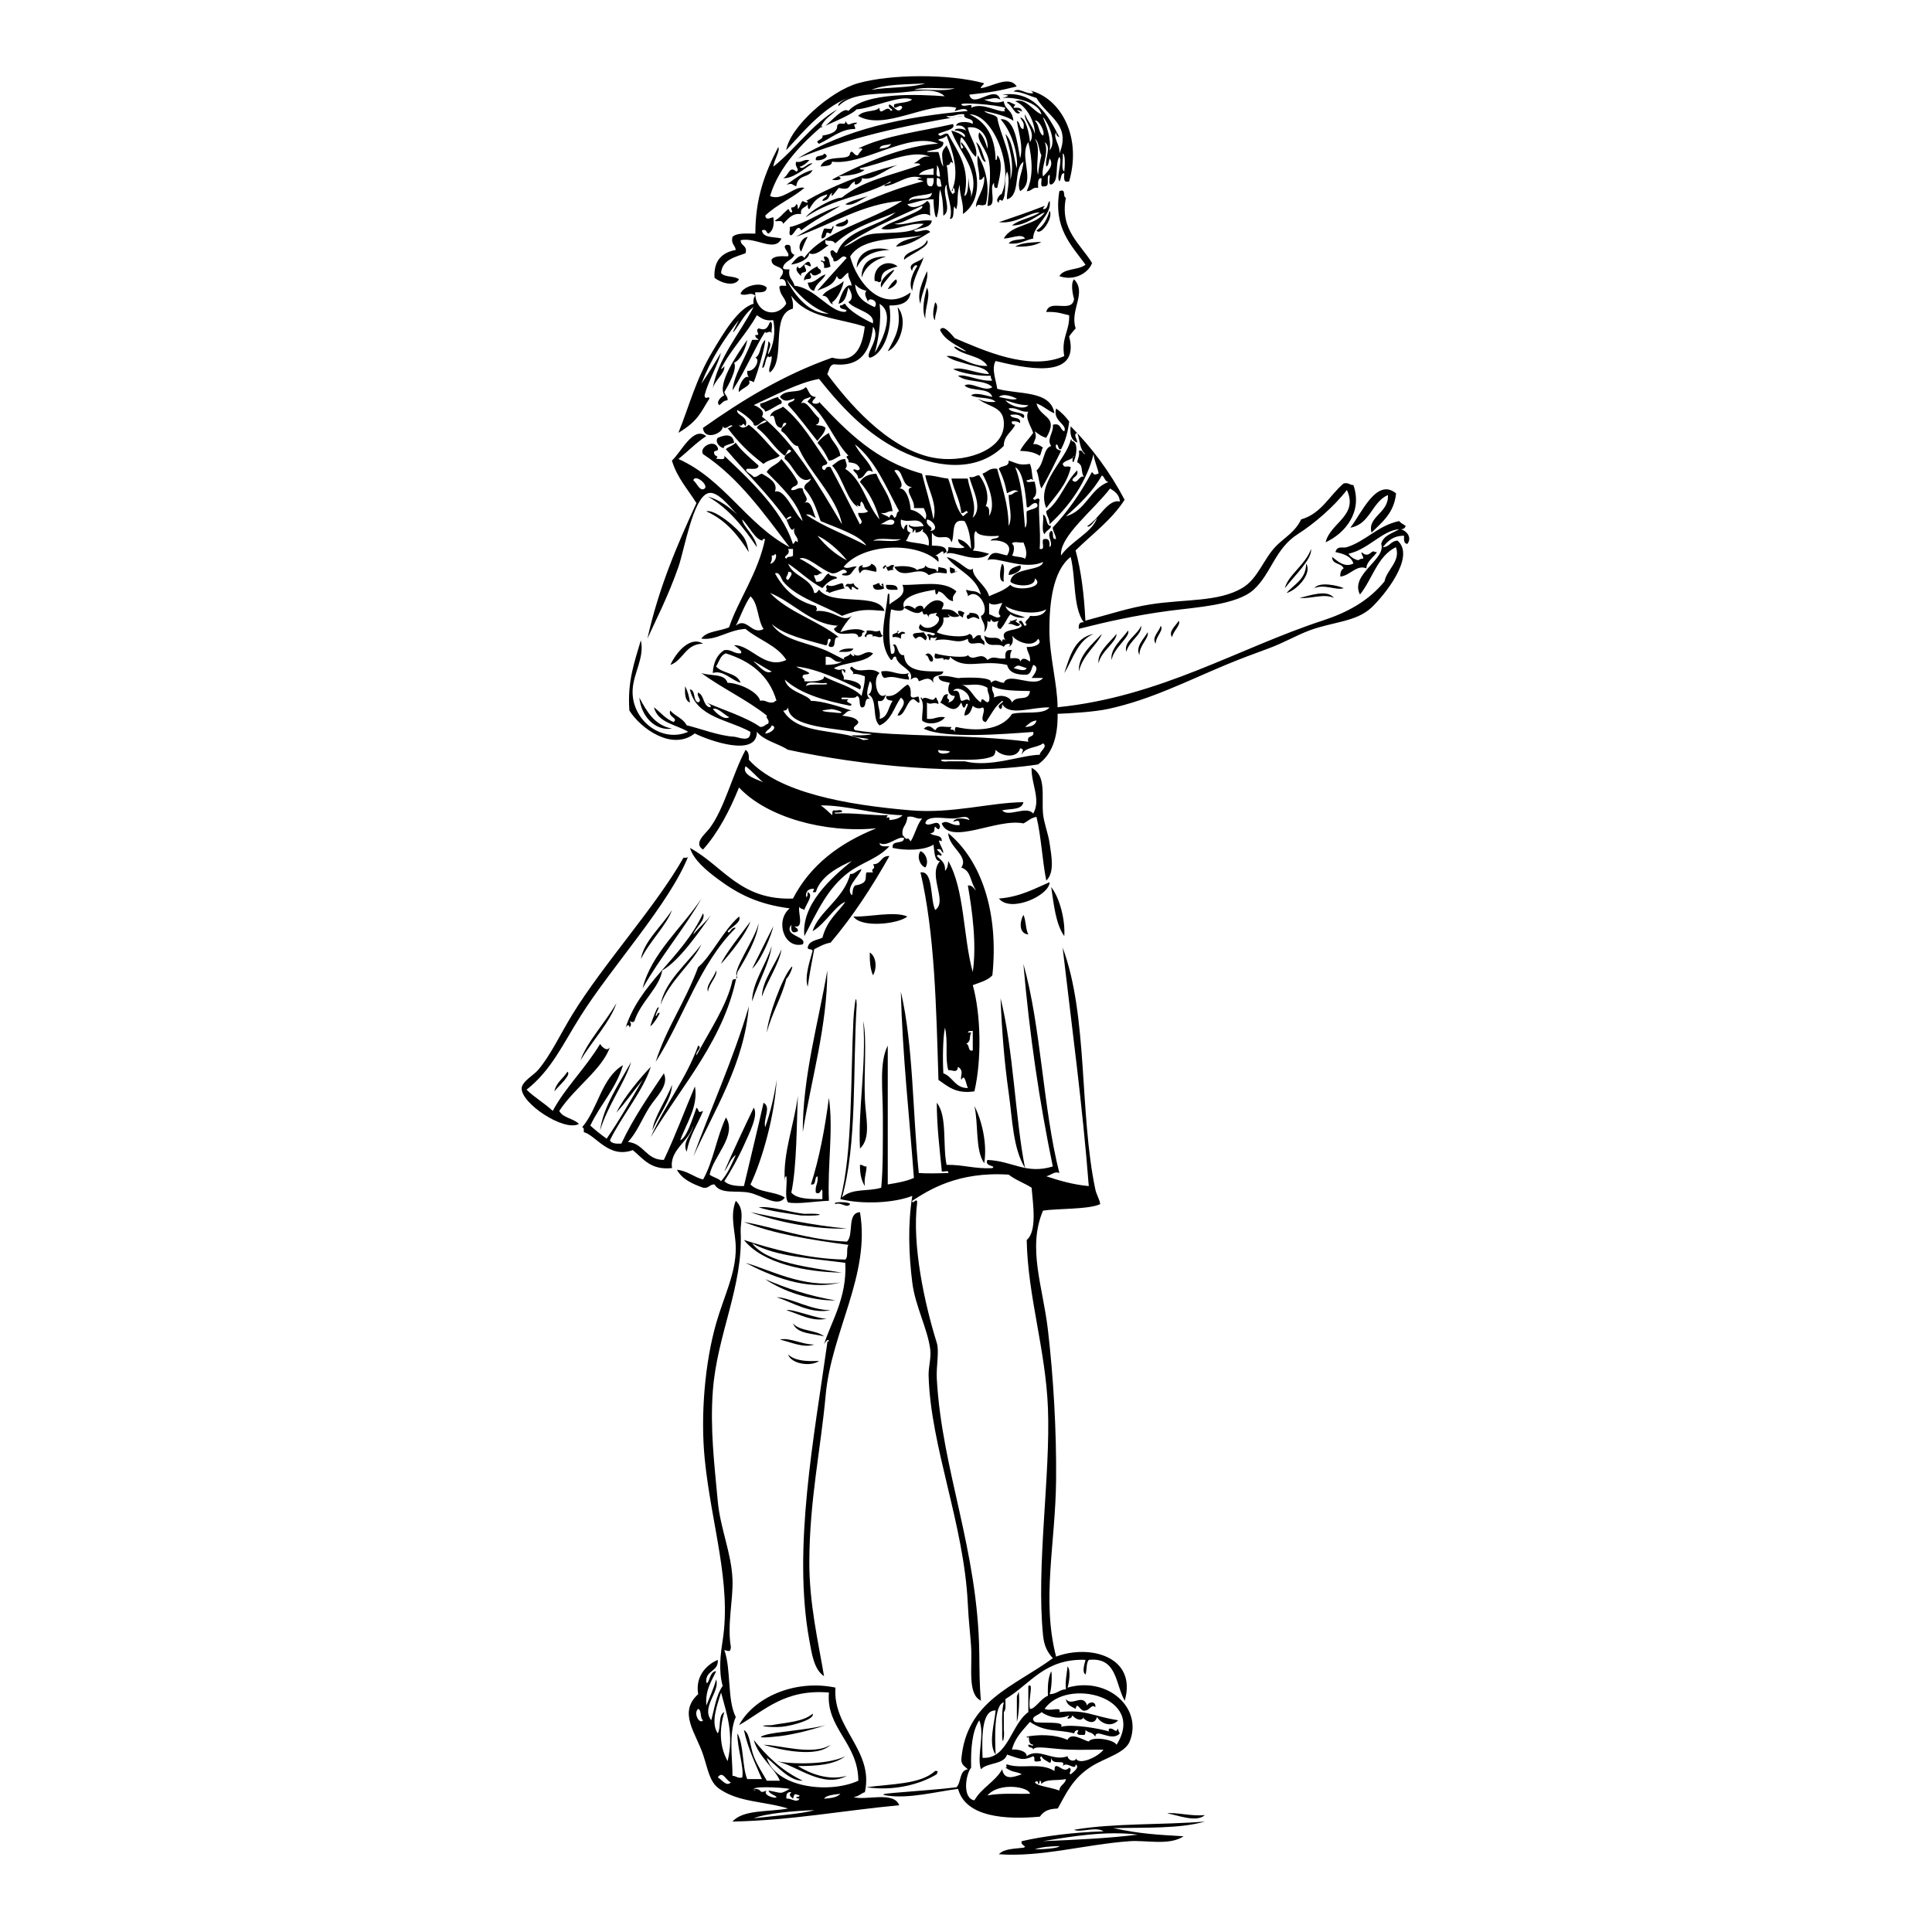 <svg width="2000" height="2000" viewBox="0 0 2000 2000" fill="none" xmlns="http://www.w3.org/2000/svg">
<g clip-path="url(#clip0_157_280)">
<path fill-rule="evenodd" clip-rule="evenodd" d="M853.029 158.994C860.543 161.561 851.044 167.009 844.569 165.765C843.387 159.498 851.8 162.852 853.029 158.994Z" fill="black"/>
<path fill-rule="evenodd" clip-rule="evenodd" d="M841.182 175.906C837.212 184.992 826.09 179.701 824.262 192.818C818.544 190.866 821.6 189.464 814.117 191.133C822.466 185.386 830.028 178.835 841.182 175.906Z" fill="black"/>
<path fill-rule="evenodd" clip-rule="evenodd" d="M1096.66 197.887C1104.32 194.738 1099.61 203.966 1103.44 204.659C1096.82 237.837 1118.58 252.544 1130.5 272.307C1126.5 283.188 1111.34 291.203 1096.66 285.833C1101.29 277.503 1116.65 279.881 1123.73 273.991C1108.51 253.253 1090.38 235.821 1096.66 197.887Z" fill="black"/>
<path fill-rule="evenodd" clip-rule="evenodd" d="M1069.6 246.924C1061.04 248.514 1055.75 253.38 1044.22 251.994C1047.18 247.632 1055.37 248.483 1061.14 246.924C1057.78 241.223 1046.74 246.845 1039.14 246.924C1047.12 231.791 1072.35 233.901 1081.44 219.871C1074.57 222.044 1062.57 233.665 1047.6 233.397C1055.34 227.036 1068.13 225.729 1076.37 219.871C1065.41 219.635 1052.44 232.012 1034.07 230.012C1050.09 224.611 1065.99 219.068 1081.44 213.1C1081.13 214.47 1079.74 214.785 1079.76 216.485C1085.19 216.847 1083.87 210.454 1086.53 208.029C1089.62 222.564 1068.6 234.2 1069.61 246.924H1069.6Z" fill="black"/>
<path fill-rule="evenodd" clip-rule="evenodd" d="M1086.52 218.17C1091.02 225.272 1076.89 245.302 1072.98 238.467C1080.03 234.247 1084.01 226.957 1086.52 218.17Z" fill="black"/>
<path fill-rule="evenodd" clip-rule="evenodd" d="M876.707 226.641C881.937 232.136 869.428 236.892 864.86 233.412C867.696 230.058 874.564 230.719 876.707 226.641Z" fill="black"/>
<path fill-rule="evenodd" clip-rule="evenodd" d="M836.109 245.238C833.447 249.915 831.383 255.174 829.335 260.465C824.798 255.269 830.312 245.742 836.109 245.238Z" fill="black"/>
<path fill-rule="evenodd" clip-rule="evenodd" d="M1078.06 250.309C1071.57 254.529 1061.88 255.552 1050.99 255.379C1057.29 250.954 1068.23 251.175 1078.06 250.309Z" fill="black"/>
<path fill-rule="evenodd" clip-rule="evenodd" d="M920.707 258.764C903.898 259.442 892.209 265.221 886.868 277.361C886.758 260.418 904.544 253.977 920.707 258.764Z" fill="black"/>
<path fill-rule="evenodd" clip-rule="evenodd" d="M891.941 287.519C891.61 271.394 901.409 265.426 917.32 265.537C905.016 269.032 895.863 275.662 891.941 287.519Z" fill="black"/>
<path fill-rule="evenodd" clip-rule="evenodd" d="M912.247 290.904C908.892 293.723 910.089 290.747 905.473 290.904C903.205 275.803 918.391 267.426 929.167 275.693C921.337 278.575 911.507 279.472 912.247 290.904Z" fill="black"/>
<path fill-rule="evenodd" clip-rule="evenodd" d="M959.619 280.748C961.793 289.724 953.727 303.014 952.845 314.572C948.654 303.581 955.964 289.535 959.619 280.748Z" fill="black"/>
<path fill-rule="evenodd" clip-rule="evenodd" d="M854.714 284.133C851.485 290.494 844.6 293.187 842.867 301.045C838.378 300.462 837.165 296.604 836.093 292.589C845.136 292.605 847.405 285.849 854.699 284.133H854.714Z" fill="black"/>
<path fill-rule="evenodd" clip-rule="evenodd" d="M927.466 289.203C931.168 292.478 923.527 298.698 919.006 299.344C921.29 295.423 923.811 291.754 927.466 289.203Z" fill="black"/>
<path fill-rule="evenodd" clip-rule="evenodd" d="M959.619 297.66C963.857 306.463 957.13 318.824 957.918 329.784C953.649 320.965 957.367 305.581 959.619 297.66Z" fill="black"/>
<path fill-rule="evenodd" clip-rule="evenodd" d="M968.079 312.887C973.104 317.469 967.118 325.374 968.079 331.484C964.172 328.004 966.913 316.871 968.079 312.887Z" fill="black"/>
<path fill-rule="evenodd" clip-rule="evenodd" d="M929.167 317.957C940.904 331.2 931.231 358.379 919.021 363.623C926.646 348.994 933.389 338.774 929.167 317.957Z" fill="black"/>
<path fill-rule="evenodd" clip-rule="evenodd" d="M787.036 417.728C794.031 416.264 798.662 412.437 805.641 410.957C805.673 414.311 810.257 413.114 809.028 417.728C802.837 419.996 798.568 424.184 792.109 426.184C791.589 422.2 786.233 423.035 787.036 417.728Z" fill="black"/>
<path fill-rule="evenodd" clip-rule="evenodd" d="M858.101 448.184C860.606 457.506 868.704 461.269 869.948 471.867C865.71 473.268 863.3 476.496 858.101 476.937C854.856 470.024 851.012 463.726 846.254 458.34C849.358 454.104 853.391 450.829 858.101 448.199V448.184Z" fill="black"/>
<path fill-rule="evenodd" clip-rule="evenodd" d="M1445.2 510.744C1443.29 530.821 1430.91 540.427 1419.82 551.339C1415.11 534.758 1437.98 531.184 1436.74 512.445C1419.91 519.862 1418.51 542.695 1397.83 546.269C1409.03 532.317 1424.88 493.864 1445.2 510.76V510.744Z" fill="black"/>
<path fill-rule="evenodd" clip-rule="evenodd" d="M1079.74 532.742C1084.77 534.49 1081.9 544.111 1088.2 544.584C1087.05 548.52 1082.58 549.119 1081.43 553.04C1077.55 549.591 1080.81 538.994 1079.74 532.742Z" fill="black"/>
<path fill-rule="evenodd" clip-rule="evenodd" d="M1037.44 583.479C1041.32 586.376 1038.06 596.391 1039.13 602.075C1032.59 602.075 1035.88 586.266 1037.44 583.479Z" fill="black"/>
<path fill-rule="evenodd" clip-rule="evenodd" d="M1352.14 583.479C1358.46 593.43 1343.3 610.531 1331.83 613.917C1339.54 604.705 1351.89 600.123 1352.14 583.479Z" fill="black"/>
<path fill-rule="evenodd" clip-rule="evenodd" d="M1044.22 595.305C1044.22 587.967 1050.64 587.069 1056.06 585.164C1059.28 590.03 1050.58 594.675 1044.22 595.305Z" fill="black"/>
<path fill-rule="evenodd" clip-rule="evenodd" d="M871.634 603.76C874.076 604.138 872.217 608.799 875.021 608.83C870.988 609.933 864.576 611.161 858.101 613.901C858.054 612.263 856.022 612.594 854.714 612.2C857.66 608.752 853.454 608.878 856.4 605.429C861 608.61 866.482 604.642 871.634 603.744V603.76Z" fill="black"/>
<path fill-rule="evenodd" clip-rule="evenodd" d="M917.32 605.462C922.897 605.525 929.293 604.769 929.167 610.532C923.764 610.296 916.218 612.201 917.32 605.462Z" fill="black"/>
<path fill-rule="evenodd" clip-rule="evenodd" d="M1391.07 608.846C1383.48 611.617 1371.22 604.279 1360.62 608.846C1365.77 601.76 1384.88 606.122 1391.07 608.846Z" fill="black"/>
<path fill-rule="evenodd" clip-rule="evenodd" d="M1380.91 618.987C1370.42 614.074 1357.55 620.073 1345.38 618.987C1355.54 616.688 1373.83 609.681 1380.91 618.987Z" fill="black"/>
<path fill-rule="evenodd" clip-rule="evenodd" d="M991.773 632.514C995.302 631.79 996.247 633.663 998.547 634.199C997.649 635.553 996.783 636.939 996.846 639.269C994.372 637.789 991.489 636.734 991.773 632.498V632.514Z" fill="black"/>
<path fill-rule="evenodd" clip-rule="evenodd" d="M1181.26 647.742C1182.8 656.639 1168.26 664.04 1166.03 674.811C1162.64 664.056 1177.76 657.253 1181.26 647.742Z" fill="black"/>
<path fill-rule="evenodd" clip-rule="evenodd" d="M1201.57 647.742C1205.14 652.529 1196.05 659.064 1196.49 666.339C1191.5 660.135 1200.35 653.348 1201.57 647.742Z" fill="black"/>
<path fill-rule="evenodd" clip-rule="evenodd" d="M1167.73 652.812C1170.96 658.576 1152.34 671.047 1150.81 683.251C1148.62 672.024 1161.6 661.363 1167.73 652.812Z" fill="black"/>
<path fill-rule="evenodd" clip-rule="evenodd" d="M956.232 654.496C957.713 657.488 961.588 659.441 957.918 662.952C951.774 656.717 950.986 659.409 947.772 661.252C940.021 653.851 950.97 655.787 956.232 654.48V654.496Z" fill="black"/>
<path fill-rule="evenodd" clip-rule="evenodd" d="M1132.2 656.197C1115.42 663.11 1110.86 682.211 1101.75 696.777C1107.67 679.03 1112.43 660.102 1132.2 656.197Z" fill="black"/>
<path fill-rule="evenodd" clip-rule="evenodd" d="M1140.66 656.197C1136.85 666.496 1120.15 678.526 1116.97 695.092C1115.38 679.392 1131.05 666.338 1140.66 656.197Z" fill="black"/>
<path fill-rule="evenodd" clip-rule="evenodd" d="M1155.88 656.197C1155.45 665.378 1139.78 673.912 1137.28 686.636C1135.45 675.188 1149.15 664.701 1155.88 656.197Z" fill="black"/>
<path fill-rule="evenodd" clip-rule="evenodd" d="M727.833 666.338C709.385 666.495 707.652 683.376 693.994 688.32C699.114 676.919 713.78 657.582 727.833 666.338Z" fill="black"/>
<path fill-rule="evenodd" clip-rule="evenodd" d="M883.481 671.409C881.606 675.739 874.391 674.731 868.263 674.794C871.161 671.503 877.022 671.141 883.481 671.409Z" fill="black"/>
<path fill-rule="evenodd" clip-rule="evenodd" d="M957.934 678.179C961.588 672.447 968.756 682.525 964.708 684.95C960.36 684.793 962.282 678.352 957.934 678.179Z" fill="black"/>
<path fill-rule="evenodd" clip-rule="evenodd" d="M941.014 696.776C938.194 700.13 941.172 698.934 941.014 703.547C927.986 702.555 925.906 699.044 915.635 701.863C913.366 700.744 912.484 698.241 912.248 695.091C923.275 692.95 930.412 700.272 941.014 696.776Z" fill="black"/>
<path fill-rule="evenodd" clip-rule="evenodd" d="M714.285 727.23C708.834 725.356 708.928 717.924 709.212 710.318C711.748 715.121 713.387 720.806 714.285 727.23Z" fill="black"/>
<path fill-rule="evenodd" clip-rule="evenodd" d="M661.84 722.145C669.512 736.458 677.311 750.646 695.68 754.284C677.815 756.898 663.652 741.198 661.84 722.145Z" fill="black"/>
<path fill-rule="evenodd" clip-rule="evenodd" d="M952.845 722.144C954.278 721.829 954.436 722.805 954.531 723.845C958.69 719.042 965.59 728.443 968.063 722.144C969.497 721.829 969.654 722.805 969.764 723.845C970.662 725.199 971.529 726.585 971.45 728.915C966.251 725.813 963.841 730.443 959.603 727.23V744.142C967.323 745.087 970.143 741.15 978.209 742.442C974.365 748.709 960.501 751.339 954.515 745.827C954.468 734.647 957.413 729.781 952.829 722.144H952.845Z" fill="black"/>
<path fill-rule="evenodd" clip-rule="evenodd" d="M952.845 881.123C958.154 882.792 962.092 892.209 957.918 898.035C952.609 896.366 948.67 886.949 952.845 881.123Z" fill="black"/>
<path fill-rule="evenodd" clip-rule="evenodd" d="M712.599 886.193C692.97 935.717 633.719 999.932 600.936 1051.93C582.519 1081.12 570.688 1107.97 545.104 1128.03C553.312 1136.19 563.82 1142.02 572.185 1150.01C585.497 1125.39 605.489 1106.65 621.258 1080.68C622.503 1082.98 628.111 1089.41 631.404 1084.07C623.149 1107.18 595.186 1125.54 578.959 1150.01C582.74 1157.49 593.878 1157.65 599.266 1163.54C583.827 1171.84 538.992 1141.94 540.047 1126.35C540.52 1119.48 552.713 1112.77 556.967 1107.73C570.168 1092.13 579.952 1070.7 592.492 1050.23C624.692 997.728 678.744 938.693 707.542 887.878C709.952 888.02 712.331 888.162 712.615 886.193H712.599Z" fill="black"/>
<path fill-rule="evenodd" clip-rule="evenodd" d="M1086.52 913.248C1086.69 926.775 1046.25 945.372 1034.07 930.16C1055.54 928.522 1070.34 920.192 1086.52 913.248Z" fill="black"/>
<path fill-rule="evenodd" clip-rule="evenodd" d="M1088.2 918.318C1097.23 929.703 1102.88 953.087 1101.73 969.054C1092.85 956.52 1091.02 936.915 1088.2 918.318Z" fill="black"/>
<path fill-rule="evenodd" clip-rule="evenodd" d="M726.131 930.16C710.189 958.756 683.265 991.037 665.227 1023.18C673.892 987.305 706.108 960.315 726.131 930.16Z" fill="black"/>
<path fill-rule="evenodd" clip-rule="evenodd" d="M939.313 948.772C930.128 956.566 891.279 960.881 883.481 948.772C899.077 949.543 925.78 942.867 939.313 948.772Z" fill="black"/>
<path fill-rule="evenodd" clip-rule="evenodd" d="M1059.44 947.07C1062.21 952.755 1061.58 961.841 1064.51 967.368C1054.39 966.281 1055.56 954.109 1059.44 947.07Z" fill="black"/>
<path fill-rule="evenodd" clip-rule="evenodd" d="M809.028 982.596C806.996 996.925 794.425 1015.35 788.722 1031.65C788.926 1015.49 802.711 998.279 809.028 982.596Z" fill="black"/>
<path fill-rule="evenodd" clip-rule="evenodd" d="M900.401 985.98C907.395 990.531 907.899 1002.29 903.788 1009.65C900.889 1003.52 900.227 995.177 900.401 985.98Z" fill="black"/>
<path fill-rule="evenodd" clip-rule="evenodd" d="M856.416 1004.58C856.416 1062.09 839.764 1117.59 831.036 1172C830.879 1114.35 847.263 1058.56 856.416 1004.58Z" fill="black"/>
<path fill-rule="evenodd" clip-rule="evenodd" d="M1035.76 1033.33C1049.1 1085.97 1051.05 1158.96 1061.14 1209.21C1048.45 1188.39 1048.14 1158.99 1044.22 1131.42C1039.62 1099.06 1037.25 1068.53 1035.76 1033.33Z" fill="black"/>
<path fill-rule="evenodd" clip-rule="evenodd" d="M775.205 1041.79C770.337 1101.18 739.491 1149.27 717.672 1197.38C734.639 1150.06 759.483 1095.99 775.205 1041.79Z" fill="black"/>
<path fill-rule="evenodd" clip-rule="evenodd" d="M890.255 1188.91C888.065 1148.38 896.903 1104.22 893.642 1057C897.691 1076.02 894.099 1109.94 895.344 1138.17C896.194 1157.57 902.007 1178 890.271 1188.91H890.255Z" fill="black"/>
<path fill-rule="evenodd" clip-rule="evenodd" d="M587.388 1109.44C592.051 1112.35 578.014 1124.51 573.855 1129.73C575.871 1120.47 583.071 1116.4 587.388 1109.44Z" fill="black"/>
<path fill-rule="evenodd" clip-rule="evenodd" d="M675.373 1170.31C676.995 1156.14 689.898 1138.62 695.679 1122.96C695.364 1138.44 681.233 1154.74 675.373 1170.31Z" fill="black"/>
<path fill-rule="evenodd" clip-rule="evenodd" d="M1008.69 1144.95C1016.32 1159.42 1022.24 1184.25 1018.84 1204.14C1009.31 1190.55 1013.09 1163.65 1008.69 1144.95Z" fill="black"/>
<path fill-rule="evenodd" clip-rule="evenodd" d="M890.255 1205.82C893.296 1205.6 893.831 1207.88 897.029 1207.51C896.903 1214.72 894.193 1219.33 895.328 1227.8C891.752 1222.36 890.066 1215.02 890.255 1205.82Z" fill="black"/>
<path fill-rule="evenodd" clip-rule="evenodd" d="M880.094 1246.42C876.565 1251.46 871.193 1244.17 864.876 1246.42C860.575 1243.79 878.802 1243.79 880.094 1246.42Z" fill="black"/>
<path fill-rule="evenodd" clip-rule="evenodd" d="M785.35 1249.8C798.205 1248.26 817.362 1255 832.722 1256.57C854.683 1255.63 854.226 1259.23 829.335 1258.27C814.321 1255.82 798.615 1254.04 785.35 1249.82V1249.8Z" fill="black"/>
<path fill-rule="evenodd" clip-rule="evenodd" d="M776.891 1254.87C803.625 1260.29 841.954 1268.75 876.707 1271.79C843.388 1272.95 804.696 1264.86 776.891 1254.87Z" fill="black"/>
<path fill-rule="evenodd" clip-rule="evenodd" d="M858.101 1388.47C857.597 1384.45 853.517 1390.36 853.029 1391.85C859.582 1369.65 877.116 1343.78 875.021 1307.29C840.788 1302.62 803.341 1301.15 778.576 1287C793.007 1306.98 837.102 1311.92 871.634 1317.43C833.888 1316.84 789.682 1308.03 770.116 1283.61C796.583 1292.11 835.038 1303.28 875.021 1303.91C878.55 1301.23 875.588 1292.08 878.408 1288.7C839.654 1283.47 801.545 1277.58 770.132 1265.01C800.521 1270.15 836.96 1283.89 876.722 1285.31C884.3 1278.23 876.313 1255.6 890.255 1254.87C901.251 1319.73 860.717 1378.28 854.73 1444.29C849.705 1499.61 838.015 1553.04 837.81 1616.78C837.669 1659.85 847.152 1700.19 853.044 1735.16C842.474 1728.28 840.237 1711.17 837.81 1697.97C820.371 1602.77 842.899 1486.65 856.416 1390.17C856.101 1388.74 857.077 1388.58 858.101 1388.48V1388.47Z" fill="black"/>
<path fill-rule="evenodd" clip-rule="evenodd" d="M771.818 1307.29C796.536 1314.27 832.013 1333.79 869.949 1327.59C834.581 1336.87 796.378 1320.06 771.818 1307.29Z" fill="black"/>
<path fill-rule="evenodd" clip-rule="evenodd" d="M792.125 1324.21C814.18 1333.73 837.874 1341.61 864.876 1346.19C839.559 1346.68 810.194 1336.58 792.125 1324.21Z" fill="black"/>
<path fill-rule="evenodd" clip-rule="evenodd" d="M803.956 1342.82C819.489 1343.65 838.173 1355.97 859.787 1356.34C839.213 1360.55 820.497 1348.28 803.956 1342.82Z" fill="black"/>
<path fill-rule="evenodd" clip-rule="evenodd" d="M820.875 1369.87C827.681 1378.3 844.758 1376.44 853.029 1383.4C840.961 1380.23 824.971 1381 820.875 1369.87Z" fill="black"/>
<path fill-rule="evenodd" clip-rule="evenodd" d="M807.343 1386.78C816.811 1384.11 830.28 1392.03 842.868 1391.85C831.95 1395.96 817.646 1388.89 807.343 1386.78Z" fill="black"/>
<path fill-rule="evenodd" clip-rule="evenodd" d="M815.802 1402.01C822.246 1408.53 834.187 1409.55 847.94 1408.78C839.291 1415.25 818.606 1411.8 815.802 1402.01Z" fill="black"/>
<path fill-rule="evenodd" clip-rule="evenodd" d="M1054.36 1750.39C1055.75 1756.34 1054.96 1774.64 1052.66 1782.53V1757.16C1052.44 1754.12 1054.74 1753.6 1054.36 1750.41V1750.39Z" fill="black"/>
<path fill-rule="evenodd" clip-rule="evenodd" d="M854.714 1785.9C837.747 1791.63 815.424 1796.89 802.254 1797.74C803.766 1797.65 777.599 1800.54 792.108 1796.06C803.105 1792.66 835.368 1790.99 854.714 1785.9Z" fill="black"/>
<path fill-rule="evenodd" clip-rule="evenodd" d="M897.014 1850.16C922.692 1846.51 952.893 1847.38 968.079 1833.25C972.412 1833.19 970.143 1834.51 969.781 1836.64C951.916 1847.53 924.677 1854.23 897.029 1850.16H897.014Z" fill="black"/>
<path fill-rule="evenodd" clip-rule="evenodd" d="M1018.84 115.013C1022.22 118.398 1029.39 117.989 1032.37 121.784C1035.03 139.278 1048.03 158.411 1045.9 186.046C1050.96 170.252 1044.3 151.592 1040.83 138.696C1048.71 146.616 1048.9 162.206 1052.68 174.205C1054.13 156.962 1046.08 134.586 1035.76 123.469C1050.64 122.13 1053.04 147.908 1056.06 164.048C1059.4 151.372 1054.91 139.609 1052.68 125.154C1056.41 126.492 1054.88 133.106 1059.45 133.61C1060.52 127.059 1059.34 127.248 1056.06 121.768C1061.56 121.39 1065.41 137.2 1066.23 147.136C1073.28 136.633 1058.98 124.004 1061.15 118.382C1063.72 125.972 1069.3 130.523 1071.3 138.68C1071.64 127.043 1063.15 109.627 1050.99 104.856C1061.69 100.967 1069.22 114.792 1078.06 118.382C1075.5 105.943 1050.87 100.053 1037.46 101.47C1040.48 100.636 1049.15 98.479 1037.46 98.085C1070.29 92.888 1085.46 120.004 1096.68 142.05C1094.6 141.31 1093.2 139.893 1093.29 136.979C1089.64 142.396 1097.87 150.38 1096.68 158.962C1109 128.649 1084.55 121.264 1072.98 101.455C1065.12 99.156 1058.74 95.392 1049.29 94.684C1054.85 89.802 1061.74 97.959 1069.6 96.384C1068.48 94.117 1065.97 93.235 1062.82 92.999C1095.13 98.164 1120.89 138.255 1106.81 187.7C1100.16 189.841 1101.78 183.716 1101.73 179.244C1097.4 179.417 1099.02 185.542 1096.66 187.7C1093.09 182.976 1100.16 167.134 1096.66 162.332C1091.64 169.701 1097.06 187.526 1088.2 191.085C1084.47 190.881 1087.49 183.905 1086.52 180.944C1082.15 182.22 1087.75 193.447 1081.44 192.786C1075.76 194.518 1078.81 187.526 1078.06 184.33C1073.74 184.519 1074.7 189.999 1074.67 194.471C1068.48 193.353 1068.18 198.124 1062.82 197.856C1069.99 183.18 1068.67 164.725 1064.51 147.12C1054.36 162.347 1072.9 188.078 1056.05 197.856C1051.91 189.164 1059.01 177.181 1059.44 167.418C1048.72 175.307 1057.01 202.187 1042.52 206.312C1041.41 200.769 1046.55 187.338 1042.52 177.559C1038.62 185.495 1042.8 201.525 1037.44 207.997C1035.36 206.108 1033.96 206.517 1034.06 209.698C1028.02 207.808 1039.32 196.644 1035.74 202.927C1050.83 176.362 1028.9 117.957 1003.59 118.367C1020.73 126.035 1030.15 141.42 1030.67 165.717C1032.65 165.45 1032.09 162.631 1032.35 160.647C1039.48 167.717 1034.17 185.731 1032.35 194.471C1028.75 195.258 1029.13 192.062 1028.97 189.4C1023.15 193.746 1032.98 213.713 1022.19 213.083C1023.72 198.565 1026.24 181.716 1023.89 167.418C1021.56 153.309 1009.92 145.546 1013.73 136.979C1018.16 141.011 1020.21 147.42 1022.19 153.891C1023.67 145.057 1017.2 129.594 1001.89 131.909C1003.84 142.585 1012.85 152.537 1010.35 162.347C1003.54 157.324 1001.63 147.372 995.128 142.05C993.868 144.16 993.584 148.978 995.128 153.891C1000.2 152.773 993.506 150.285 995.128 147.12C1011.4 164.772 1021.17 204.753 996.814 221.539C997.728 209.351 993.269 202.549 993.427 191.101C990.024 203.006 992.497 207.037 990.04 216.469C989.945 216.847 987.472 214.06 988.354 213.083C985.818 215.886 988.874 227.082 983.281 226.61C986.968 216.296 980.099 203.037 979.894 191.101C973.766 198.219 986.464 217.776 976.507 223.24C976.428 213.162 975.767 203.683 973.12 196.171C970.93 205.635 973.498 212.28 969.733 224.925C967.654 226.342 966.315 212.627 966.346 206.328C955.429 206.123 948.261 209.666 939.281 211.399C943.582 217.807 955.996 212.469 959.588 208.013C964.424 210.265 961.966 214.642 962.975 223.24C952.971 216.595 939.218 231.003 925.748 231.696C935.768 234.342 950.009 226.641 964.66 228.311C963.369 236.609 952.561 235.381 946.055 238.451C948.749 242.829 958.831 234.688 962.975 240.152C952.262 246.356 942.731 253.742 927.45 255.379C932.743 247.695 945.299 247.285 954.515 243.538C930.774 248.482 893.532 244.388 880.062 265.52C886.994 292.148 912.625 324.744 942.668 302.73C941.376 313.28 932.664 316.414 920.676 316.256C925.039 344.962 911.869 368.063 900.369 370.378C894.493 366.898 912.547 350.175 903.756 338.239C900.936 361.922 892.697 380.172 863.143 377.133C858.448 378.062 858.401 383.668 856.369 387.274C876.754 414.736 917.241 463.599 964.645 473.519C996.341 480.164 1037.07 467.22 1039.1 441.38C1040.75 420.295 1024.4 422.389 1012.03 412.626C1016.81 415.193 1022.6 416.705 1030.64 416.012C1025.41 410.532 1012.19 413.036 1005.26 409.241C1010.13 405.587 1021.48 409.871 1027.25 410.926C1024.08 400.564 1005.38 405.729 998.484 399.084C1005.37 394.533 1019.2 406.469 1027.25 400.769C1019.61 392.628 1000.14 396.297 991.725 388.927C1000.41 387.038 1013.78 395.037 1027.25 393.998C1026.35 392.644 1025.49 391.258 1025.55 388.927C1015.55 389.636 996.609 386.896 986.637 382.156C996.956 379.196 1011.07 387.022 1023.86 387.227C1020.63 380.33 1009.62 379.527 1001.87 377.086C993.805 374.551 985.818 373.086 979.879 368.63C992.277 366.976 1004.88 379.716 1022.18 378.787C1015.64 367.843 997.491 368.504 988.338 360.19C985.897 355.718 996.058 363.764 1000.19 363.575C990.371 357.025 978.319 352.726 973.12 341.593C976.224 334.9 984.999 346.317 988.354 350.049C1017.94 362.504 1065.26 384.55 1101.72 368.646C1098.35 349.498 1107.41 342.758 1106.79 326.366C1100.66 325.185 1094.9 322.382 1083.1 322.98C1086.25 308.587 1109.82 324.964 1111.86 309.454C1110.51 305.092 1108.07 293.061 1111.86 289.156C1125.49 303.108 1107.08 321.027 1113.55 339.892C1111.2 342.616 1108.76 345.246 1106.78 348.348C1119.16 395.21 1057.91 380.204 1030.64 373.716C1026.01 381.778 1031.36 394.376 1032.32 402.47C1054.33 408.658 1087.52 403.666 1091.54 427.838C1084.61 425.192 1080.14 420.059 1072.94 417.681C1077.03 433.569 1096.63 430.074 1083.08 453.19C1078.15 451.914 1074.69 449.174 1071.24 446.419C1073.35 453.71 1071.99 452.655 1069.55 459.945C1071.24 459.315 1074.62 459.646 1079.69 463.331C1077.98 465.551 1078.04 469.567 1076.31 471.787C1070.05 467.771 1063.82 467.11 1056 466.716C1059.55 459.552 1065.22 454.513 1069.53 448.119C1067.58 441.616 1060.84 432.782 1064.46 426.137C1055.72 426.987 1053.46 421.35 1044.15 422.751C1045.92 428.373 1064.7 425.822 1059.37 432.892C1056.1 431.081 1055.69 428.09 1045.84 429.507C1047.19 434.357 1057.18 430.578 1055.99 437.963C1054.02 436.546 1051.45 435.727 1047.53 436.262C1046.9 439.144 1048.85 439.459 1050.91 439.648C1047.48 447.49 1039.22 450.513 1039.07 461.63C1009.7 490.762 966.299 483.25 932.475 466.701C897.202 449.442 871.287 421.633 847.877 392.281C826.216 396.124 801.545 409.713 780.199 419.334C781.837 419.681 793.542 424.767 788.659 431.176C821.316 456.654 847.783 502.824 871.571 542.789C866.278 513.689 835.447 486.447 825.885 461.614C820.04 462.008 815.739 450.293 808.965 446.387C808.162 441.081 813.518 441.915 814.038 437.931C809.485 436.766 810.761 441.427 808.965 443.002C798.93 441.915 804.727 426.499 797.118 431.16C798.678 424.814 805.988 424.247 810.651 421.019C829.823 436.231 842.08 458.371 856.337 478.511C856.841 482.967 849.768 479.849 851.264 485.282C855.628 489.801 853.044 481.392 859.724 483.597C870.972 504.32 880.661 524.271 890.176 542.789C895.454 539.561 887.53 535.451 888.491 530.947C892.665 531.168 896.635 531.199 898.636 529.262C893.327 525.184 896.005 523.657 891.862 519.122C888.68 521.358 893.579 526.853 886.789 522.507C887.545 524.019 888.27 525.53 890.176 525.893C877.258 521.326 872.548 493.911 861.41 481.928C865.6 479.361 868.294 475.283 874.942 475.157C875.462 479.109 878.251 482.148 874.942 485.298C892.949 496.619 896.793 522.098 910.467 537.718C906.308 522.145 899.345 509.374 890.161 498.824C893.374 493.58 899.03 490.777 907.08 490.368C912.421 503.627 921.778 512.87 924 529.262C918.659 528.428 918.029 532.302 912.153 530.947C914.217 533.388 918.612 533.514 920.613 536.018C921.101 534.065 922.865 530.081 925.685 536.018C929.167 535.561 927.277 529.719 930.758 529.247C917.304 504.351 906.371 476.952 885.072 459.898C889.956 470.795 899.739 476.81 903.677 488.652C894.934 483.172 896.683 495.596 888.443 495.423C888.254 491.108 885.34 489.502 883.371 486.967C883.843 483.424 887.892 489.423 890.145 485.266C887.845 478.904 882.504 479.33 878.298 478.495C879.921 475.346 873.225 472.842 878.298 471.724C862.245 455.08 854.935 429.696 835.999 415.917C836.597 413.697 838.976 413.256 839.386 410.847C832.675 413.524 832.375 412.091 829.24 417.618C835.306 413.76 841.056 427.538 847.846 432.845C848.318 436.703 847.436 439.207 844.459 439.616C845.813 441.049 851.422 439.506 854.62 443.002C853.423 449.143 849.169 452.214 846.16 456.528C836.062 444.073 826.751 430.83 815.708 419.319C815.865 414.973 822.309 416.894 822.482 412.548C814.92 415.13 811.99 416.406 807.248 410.847C814.022 401.95 825.901 408.296 834.313 400.706C837.464 404.328 837.763 410.8 844.459 410.847C843.86 413.067 841.481 413.508 841.072 415.917C839.859 418.657 849.043 418.657 847.846 415.917C877.006 447.08 907.064 477.361 954.436 490.337C958.359 506.146 963.29 520.948 966.283 537.687C970.836 521.846 960.454 506.319 957.823 492.021C966.945 491.927 973.23 494.651 981.517 495.407C986.542 508.43 988.291 524.727 996.735 534.301C998.957 533.703 999.398 531.325 1001.81 530.916C1000.69 525.845 998.185 532.538 995.034 530.916C993.805 516.917 987.503 508.004 984.888 495.407H1001.81C1003.7 507.847 1011.81 522.302 1006.88 536.002C1018.37 525.814 1006.05 505.595 1003.49 493.722C1008.66 494.95 1009.65 491.99 1013.64 492.021C1019.06 498.761 1025.23 512.697 1020.41 524.161C1023.31 524.05 1024.62 526.806 1023.8 534.301C1031.88 522.192 1022.27 500.21 1017.03 490.337C1022.19 488.73 1024.27 484.054 1032.26 485.266C1037.16 504.052 1043.85 521.027 1044.11 544.458C1048.64 535.939 1044.25 521.799 1044.11 512.335C1049.05 512.776 1049.31 508.508 1054.25 508.949C1050.24 505.863 1047.38 508.382 1042.41 510.634C1040.64 501.123 1037.84 492.636 1033.95 485.266C1036.32 481.455 1044.96 483.88 1044.09 476.81C1052.83 479.235 1054.38 482.195 1066.08 480.196C1068.38 484.652 1068.08 491.722 1069.47 497.108C1066.12 494.289 1067.31 497.265 1062.7 497.108C1062.41 500.777 1068.7 497.879 1071.16 498.793C1072.35 505.012 1074.53 512.099 1069.47 515.704C1071.12 520.444 1073.98 513.248 1076.24 517.389C1074.07 523.798 1077.73 551.355 1076.24 568.125C1083.7 570.503 1076.28 558 1081.32 557.985C1086.61 557.213 1086.72 561.591 1086.39 566.441C1091.57 562.945 1082.44 553.859 1088.08 549.529C1091.89 550.237 1087.82 558.803 1093.15 557.985C1092.87 553.198 1090.05 550.93 1089.76 546.143C1105.59 529.278 1118.97 509.941 1130.36 488.636C1133.62 491.769 1131.7 491.738 1137.13 490.337C1137.78 487.927 1132.5 476.983 1132.06 470.039C1125.11 498.304 1107.41 523.704 1086.37 542.757C1086.83 536.663 1083.26 534.601 1082.99 529.231C1097.42 518.854 1102.54 499.17 1115.14 486.951C1116.61 493.502 1111.01 492.966 1110.07 497.092C1115.17 502.776 1117.38 491.077 1121.92 493.706C1118.2 486.62 1122.03 482.416 1115.14 478.479C1115.68 474.511 1117.82 472.133 1116.83 466.638C1121.44 465.409 1120.23 469.992 1123.6 470.023C1117.65 465.819 1117.96 455.363 1115.14 448.041C1110.38 449.741 1115.61 455.221 1115.14 458.182C1109.36 456.072 1107.25 450.293 1108.37 441.27C1130.26 463.347 1149.04 488.541 1164.2 517.374C1150.73 538.285 1130.8 552.757 1113.44 569.795C1119.38 591.494 1122.29 616.2 1123.59 642.513C1148.29 636.025 1168.56 629.113 1191.26 625.601C1227.18 620.042 1261.16 623.318 1286.01 608.689C1302.39 599.052 1308.11 578.03 1321.55 564.724C1330.05 556.284 1340.94 550.489 1346.93 537.671C1368.01 531.672 1376.23 512.839 1390.91 500.462C1396.08 499.233 1397.07 502.194 1401.06 502.147C1410.82 530.239 1392.14 552.316 1372.29 561.339C1377 541.214 1406.62 533.845 1394.28 507.217C1380.86 524.68 1360.13 542.317 1343.52 552.883C1319.86 567.936 1316.02 593.84 1297.84 610.39C1280.24 626.404 1238.35 628.609 1209.85 632.372C1175.76 636.892 1145.8 643.631 1116.8 650.969C1116.32 646.544 1117.41 643.694 1121.87 644.198C1110.53 628.483 1113.8 598.139 1108.34 576.55C1090.06 590.643 1086.25 623.948 1086.34 652.654C1086.44 679.707 1094.66 708.161 1094.8 732.144C1201.17 721.42 1282.45 670.81 1368.9 642.513C1394.76 634.057 1416.53 622.279 1433.2 601.918C1435.65 589.494 1450.26 580.943 1445.04 566.409C1425.73 575.857 1420.72 599.587 1407.82 615.46C1397.1 594.612 1435.35 578.944 1429.81 563.039C1432.11 554.048 1441.48 552.158 1448.43 547.828C1430.64 549.229 1416.48 568.881 1395.97 573.196C1398.21 576.613 1401.53 578.912 1406.13 579.967C1407.48 579.069 1408.87 578.203 1411.2 578.282C1411.42 575.243 1409.12 574.708 1409.5 571.511C1417.16 579.101 1420.23 567.826 1423.03 571.511C1431.01 569.795 1413.36 580.597 1414.57 588.423C1404.6 584.014 1397.61 595.903 1387.51 596.879C1387.26 592.675 1388.39 589.856 1390.9 588.423C1388.9 582.518 1378.81 584.723 1379.05 576.581C1384.61 580.754 1391.76 588.014 1401.04 583.353C1398.62 575.637 1390.8 573.29 1382.44 571.511C1384.42 564.362 1390.2 567.763 1394.28 566.441C1414.54 559.858 1426.18 544.112 1448.43 539.388C1450.08 541.671 1452.93 542.773 1455.2 544.458C1454.46 546.537 1453.03 547.938 1450.11 547.844C1455.75 549.182 1462.14 556.174 1456.89 563.055C1453.19 562.803 1453.27 558.788 1453.5 554.599C1442.14 554.52 1436.55 560.205 1431.51 566.441C1438.63 566.22 1439.62 559.89 1446.74 559.669C1465.9 576.219 1432.61 616.909 1419.68 629.002C1403.67 643.962 1379.11 643.741 1355.39 652.686C1342.09 657.693 1328.56 665.629 1313.09 671.282C1298.66 676.558 1283.52 682.179 1269.1 688.194C1228 705.374 1190.79 724.428 1147.28 733.86C1132.41 737.088 1107.44 738.474 1094.83 738.93C1095.24 763.59 1088.8 781.368 1074.53 791.351C995.349 803.476 891.5 792.406 815.661 776.14C805.389 769.495 791.022 766.944 783.507 757.543C783.995 784.25 734.418 766.881 719.216 759.244C695.916 777.636 663.274 754.284 651.537 735.561C649.269 705.107 657.051 684.699 663.384 662.842C667.449 680.258 655.964 696.461 654.924 713.578C653.002 744.977 684.652 769.715 712.457 757.543C699.775 749.922 681.013 748.394 676.932 732.175C683.706 737.23 688.7 744.08 697.239 747.402C702.816 743.34 691.079 742.411 693.852 735.561C698.799 741.324 707.211 743.639 710.772 750.788C723.895 753.874 744.248 761.779 759.845 762.629C764.319 762.866 777.269 769.526 776.764 757.559C753.953 744.851 720.602 742.662 714.159 713.594C720.523 714.57 717.057 725.357 722.618 727.12C727.754 725.042 720.791 721.31 722.618 716.979C729.172 719.436 727.534 730.097 734.465 732.191C738.483 731.703 732.575 727.609 731.078 727.12C744.863 733.64 771.66 741.781 786.91 752.488C791.116 752.756 792.14 749.827 795.37 749.103C796.772 744.316 792.991 744.725 793.684 740.647C772.936 724.176 747.399 712.492 726.006 696.682C735.017 700.068 750.55 696.95 753.071 706.823C765.17 706.933 784.673 716.145 786.91 725.42C793.18 724.223 794.172 728.317 800.442 727.12C801.813 726.79 802.128 725.42 803.829 725.42C796.205 699.217 777.142 684.447 751.385 676.384C745.525 678.416 744.438 685.234 741.239 689.911C747.793 697.454 763.137 696.21 766.619 706.823C756.836 703.973 748.597 693.249 737.852 696.682C738.514 685.518 742.468 677.628 749.699 672.999C757.513 671.96 759.435 676.794 766.619 676.384C769.88 674.636 762.192 669.676 759.845 667.928C776.953 667.141 791.715 693.737 813.991 683.156C804.397 667.944 785.177 662.354 771.692 651.016C753.638 652.15 742.185 663.047 726.006 661.157C731.425 653.048 745.493 653.583 754.772 649.316C763.767 622.105 785.004 592.816 791.998 557.985C788.974 557.512 788.533 559.575 790.313 559.669C782.199 559.858 775.299 544.253 768.32 537.687C768.935 544.993 782.042 554.394 783.554 566.441C769.628 545.986 754.693 526.507 732.795 514.02C745.462 517.704 754.599 524.916 763.248 532.617C755.308 524.664 742.453 507.28 732.795 510.634C717.215 516.035 708.519 568.929 702.343 586.738C691.709 617.35 678.445 642.812 670.19 661.157C681.753 609.02 700.847 564.393 720.949 520.791C712.079 506.54 700.91 494.588 695.569 476.826C705.368 467.756 717.624 440.734 731.094 451.458C720.523 458.371 712.048 467.378 702.328 475.141C749.841 496.415 772.527 542.521 817.378 566.472C791.368 532.396 764.949 494.399 727.707 470.07C723.516 462.874 739.144 454.135 742.925 463.299C745.02 468.763 737.459 464.591 739.538 470.07C740.798 473.267 744.595 471.251 741.239 475.141C744.438 474.385 751.432 477.44 749.699 471.755C771.534 492.573 809.627 526.727 820.765 563.087C823.963 561.827 821.946 558.032 825.838 561.402C826.547 554.489 820.261 554.568 822.451 546.174C819.032 553.229 816.149 541.907 813.991 537.718C816.732 538.191 816.905 536.128 819.063 536.034C819.583 532.601 814.18 536.38 813.991 537.718C795.196 511.421 772.149 489.344 751.385 465C754.236 462.213 758.994 461.331 761.53 458.229C767.375 466.417 774.149 472.07 785.224 481.912C784.988 486.746 778.166 484.998 773.377 485.298C769.518 487.644 778.671 491.155 780.151 493.754C784.358 494.021 785.382 491.092 788.611 490.368C795.464 494.179 805.846 499.816 802.144 508.965C812.557 505.422 821.631 530.711 830.91 539.403C825.207 519.185 809.517 504.556 793.684 488.667C796.992 482.384 805.2 481.014 808.902 475.141C814.967 482.621 821.269 489.833 825.822 498.824C826.263 504.351 819.252 502.414 819.048 507.28C824.388 508.115 825.018 504.225 830.895 505.595C831.493 512.555 838.929 516.082 832.58 520.806C839.874 516.555 841.544 530.443 844.427 536.034C840.898 535.057 839.606 531.845 834.282 532.648C852.84 545.655 876.439 553.654 896.887 564.787C890.208 553.969 865.679 546.379 849.516 539.419C844.207 524.318 841.087 515.201 832.596 505.595C832.297 499.659 838.315 500.036 839.37 495.438C826.783 502.43 821.71 481.629 812.305 475.141C811.596 469.346 817.378 470.055 819.079 466.685C815.33 462.78 814.841 469.614 812.305 471.755C801.12 463.772 794.834 450.875 783.539 443.002C784.893 438.719 790.502 438.687 793.684 436.231C790.596 431.9 783.791 444.199 780.151 439.616C781.238 437.364 770.463 428.357 763.232 424.405C761.263 429.979 776.087 430.908 771.692 441.317C767.958 434.987 769.486 443.269 764.918 439.616C767.06 444.183 771.707 443.128 775.063 439.616C787.367 448.749 795.842 461.693 807.217 471.755C803.577 475.346 796.677 475.125 790.297 480.211C774.496 468.086 765.485 459.079 753.071 443.002C755.796 443.474 755.985 441.411 758.143 441.317C756.789 437.223 751.18 446.624 747.998 441.317C749.684 448.041 729.03 457.032 727.691 443.002C768.005 414.532 810.509 388.235 861.347 370.283C886.096 376.661 892.634 358.599 895.186 338.144C868.137 329.137 834.975 329.184 819.048 306.005C820.072 310.052 821.474 313.721 820.733 319.531C796.819 325.5 813.991 372.551 797.04 385.495C794.267 383.164 799.718 374.74 798.725 368.583C797.229 369.622 795.701 370.63 795.338 368.583C792.061 370.945 792.818 377.338 790.265 380.424C786.028 384.203 795.795 362.268 795.338 353.371C800.348 356.332 794.361 362.378 795.338 366.898C800.71 357.891 803.199 343.797 800.411 331.389C791.841 332.617 787.997 329.137 783.491 326.318C772.448 346.285 756.599 361.449 746.265 382.125C747.777 381.369 749.29 380.645 749.652 378.739C751.495 385.699 739.727 393.588 737.805 402.422C742.626 371.716 766.068 344.978 780.104 317.862C771.14 324.13 766.414 334.633 759.798 343.23C756.584 346.553 763.594 334.475 764.87 331.389C749.479 350.962 735.71 372.141 725.958 397.336C733.126 387.022 739.759 376.173 746.265 365.197C743.855 376.33 733.331 393.966 729.345 409.162C729.849 415.051 733.93 409.02 734.418 412.548C725.391 426.531 723.154 435.585 702.265 448.056C713.655 420.122 719.988 393.242 737.789 363.496C748.266 345.986 763.767 319.091 780.088 314.445C779.553 310.524 780.356 307.958 781.774 305.989C776.749 301.643 772.369 307.155 766.54 304.304C768.903 296.1 787.367 291.235 793.605 297.533C793.731 303.297 787.335 302.541 781.758 302.604C781.664 323.578 803.042 330.775 813.912 314.445C812.715 308.32 808.004 305.69 807.138 299.218C805.436 294.132 810.903 296.226 813.912 295.833C813.329 291.912 812.825 287.912 807.138 289.062C807.862 285.833 810.777 284.81 810.525 280.606C808.524 274.7 798.442 276.905 798.678 268.764C801.482 264.796 808.556 265.095 815.598 265.378C818.717 262.292 808.745 255.757 813.896 253.537C822.23 252.277 815.188 261.237 822.356 263.678C820.04 269.819 811.832 270.071 810.509 277.204C811.029 279.503 814.747 278.606 817.283 278.905C815.44 288.085 821.316 289.534 822.356 295.817C843.45 297.722 859.157 323.437 874.801 322.87C880.834 319.39 867.412 321.437 869.728 316.099C872.453 316.571 872.642 314.508 874.801 314.414C878.739 321.437 892.508 329.546 903.567 334.711C906.119 323.122 884.584 321.012 878.188 312.729C884.615 309.013 880.882 301.911 878.188 297.518C876.376 304.73 875.462 312.823 868.042 314.43C868.483 311.642 874.375 291.975 881.575 295.833C881.323 290.447 877.731 288.4 878.188 282.306C874.107 283.456 870.059 294.337 866.341 285.692C862.591 295.108 857.093 296.494 846.034 300.919C854.51 291.455 865.679 278.81 876.486 267.095C871.902 261.536 868.83 271.724 862.954 270.48C862.686 265.252 860.244 267.63 859.567 260.339C863.017 256.938 862.891 261.08 866.341 262.04C875.62 236.94 908.656 235.554 927.245 219.76C905.032 229.271 884.442 234.342 864.639 251.899C861.079 247.49 858.038 250.451 854.494 248.514C853.911 251.915 854.84 253.805 857.881 253.584C852.855 257.064 844.144 265.725 837.574 262.04C837.968 267.457 828.027 272.764 818.969 273.882C821.883 269.913 829.461 260.686 832.501 267.111C851.627 239.349 902.307 228.72 934.019 207.919C893.012 210.832 862.197 231.728 824.042 245.128C862.702 221.524 918.659 196.628 956.012 187.637C954.326 186.44 943.944 185.605 954.31 184.251C940.021 179.007 928.915 191.542 915.398 192.707C915.855 189.227 921.7 191.117 922.172 187.637C895.359 203.352 863.489 204.549 834.187 224.846C837.747 218.878 861.315 204.942 871.413 204.549C894.162 186.204 924.724 181.133 952.624 170.725C952.105 168.426 948.387 169.323 945.85 169.024C951.695 166.977 953.255 160.647 962.77 162.253C944.243 153.734 912.405 170.158 890.019 174.094C890.287 176.079 893.106 175.512 895.091 175.779C888.207 181.574 875.32 181.59 868.026 182.551C874.391 185.873 864.954 187.369 861.252 185.936C895.674 167.355 939.281 150.238 971.23 148.726C940.431 135.735 893.752 171.874 861.252 167.323C861.095 172.189 855.36 171.512 849.405 172.394C854.746 158.552 879.763 167.449 879.857 158.867C882.394 153.277 884.001 162.379 888.317 160.552C889.058 157.387 897.596 152.521 888.317 153.781C915.981 140.27 952.908 136.05 986.448 128.413C990.323 134.051 975.956 135.924 971.214 138.57C973.293 143.703 977.027 136.743 981.375 138.57C991.867 157.907 1004.79 173.843 998.295 202.832C1004.93 201.588 1000.75 168.804 1003.37 192.691C1003.9 196.66 1006.05 199.037 1005.07 204.533C1015.28 176.315 993.191 158.82 984.762 135.2C990.213 136.507 994.766 138.727 998.295 141.971C1001.46 139.782 993.521 134.46 988.149 135.2C989.205 131.594 998.563 133.61 999.996 135.2C998.563 131.563 995.837 129.216 989.851 130.13C989.961 125.075 1004.38 125.61 1006.77 128.429C1009.12 121.012 996.137 124.587 998.311 118.288C990.591 117.327 987.771 121.28 979.705 119.973C983.423 124.665 991.757 119.737 996.625 119.973C932.743 130.35 877.101 143.42 825.743 163.938C875.572 133.862 933.342 121.185 1001.7 114.887C999.366 110.525 991.332 114.509 988.165 114.887C988.181 114.808 990.245 111.596 989.851 111.501C960.218 104.494 915.76 136.05 888.333 119.957C894.493 113.422 906.04 116.335 910.325 111.501C910.625 121.91 918.549 107.061 922.172 114.887C927.166 113.422 918.25 112.351 920.487 108.116C925.638 109.722 929.325 118.918 934.019 111.501C932.79 105.265 924.378 116.776 925.559 108.116C931.215 105.88 939.864 106.635 944.165 103.045C932.869 97.455 901.598 112.603 886.632 113.186C883.749 117.327 866.341 124.98 854.494 130.098C860.732 125.327 873.635 110.178 878.188 114.871C896.352 94.951 951.522 97.723 978.004 99.66C967.307 89.346 944.826 95.361 925.559 96.274C900.716 97.455 879.999 97.549 868.042 109.801C866.341 106.336 877.384 101.156 883.26 99.66C855.927 107.281 833.305 134.287 813.896 155.466C817.457 131.909 859.314 94.243 888.349 86.133C922.283 76.654 981.895 76.244 1018.63 86.133C1018.03 88.353 1015.66 88.794 1015.25 91.204C1025.96 90.4 1044.83 77.299 1052.47 89.519C1034.97 93.818 1026.79 95.55 1003.4 97.975C1007.64 113.407 1030.29 86.59 1035.55 103.045C1029.57 99.77 1025.79 103.092 1018.63 103.045C1024.18 105.565 1033 107.423 1038.94 104.73C1041.1 115.217 1047.64 112.572 1049.09 125.028C1043.57 120.902 1030.57 117.312 1018.63 114.871L1018.84 115.013ZM902.102 93.03C919.762 89.834 942.148 91.345 957.934 86.259C938.399 87.598 916.721 86.794 902.102 93.03ZM988.386 91.345C974.837 92.463 956.815 89.109 946.087 93.03C959.635 91.912 977.657 95.266 988.386 91.345ZM1040.83 115.028C1038.78 114.666 1039.79 113.155 1040.83 111.643C1030.32 108.116 993.348 105.58 995.144 108.257C997.743 112.147 1008.25 105.139 1005.29 111.643C1016.79 105.281 1033.69 117.013 1040.81 115.028H1040.83ZM1086.52 155.624C1095.95 144.695 1080.39 120.02 1079.74 121.8C1082.91 129.468 1088.67 143.939 1086.52 155.624ZM1079.74 140.396C1082.51 136.79 1074.59 122.508 1071.28 125.185C1075.88 128.492 1074.84 137.405 1079.74 140.396ZM1078.04 160.694C1075.13 155.718 1075.99 146.963 1071.27 143.782C1078.04 153.277 1071.36 171.386 1074.65 180.992C1075.19 173.622 1076.61 167.166 1078.04 160.694ZM1079.74 182.676C1083.35 178.897 1091.98 171.307 1086.52 164.08C1085.59 167.087 1085.65 171.103 1083.13 172.536C1081.46 162.82 1088.88 152.506 1081.44 147.168C1086.55 158.694 1077.03 174.094 1079.76 182.676H1079.74ZM1101.73 177.606C1102.46 172.016 1102.95 158.82 1100.05 159.009C1101.12 164.709 1097.87 174.709 1101.73 177.606ZM979.91 140.396C975.625 145.498 965.086 143.105 976.523 147.168C977.752 156.332 959.588 154.978 959.603 157.308H971.45C973.246 162.284 973.782 168.52 976.523 172.536C974.459 156.931 974.633 157.135 979.91 150.553C982.903 156.017 984.983 162.395 986.684 169.15C982.242 164.757 985.345 171.874 979.91 170.851C982.462 180.708 979.957 195.605 986.684 201.289C986.779 200.25 986.936 199.289 988.386 199.588C988.118 197.604 988.669 194.786 986.684 194.518C986.306 195.825 986.637 197.856 984.999 197.904C994.53 178.409 984.841 153.498 979.926 140.396H979.91ZM1062.81 524.286C1061.58 509.154 1058.68 486.715 1050.96 483.707C1058.88 503.265 1059.34 528.696 1061.11 546.285C1064.11 543.088 1062.33 535.12 1062.79 529.373C1066.4 526.9 1077.66 526.475 1072.95 520.917C1067.93 519.437 1064.6 528.144 1062.79 524.302L1062.81 524.286ZM910.562 153.907C915.603 153.309 920.865 152.931 922.409 148.837C918.722 150.789 911.46 149.167 910.562 153.907ZM973.167 182.661C972.506 178.252 972.301 173.386 969.78 170.819C971.009 174.661 966.724 184.015 973.167 182.661ZM951.175 180.976H966.409V174.205C960.407 175.543 954.184 176.645 951.175 180.976ZM964.708 192.817C966.125 190.849 966.945 188.282 966.409 184.361H959.635C959.304 189.196 959.43 193.589 964.708 192.817ZM974.853 192.817C973.293 189.873 974.916 183.747 969.78 184.361C969.828 188.833 968.205 194.959 974.853 192.817ZM941.014 208.044C946.528 202.848 964.109 209.698 964.708 199.588C960.328 202.785 940.463 201.525 941.014 208.044ZM935.941 224.957C943.377 221.492 957.051 216.485 954.546 213.115C926.41 226.138 896.935 237.837 873.335 255.395C884.19 252.293 889.845 243.223 905.489 241.869C925.953 240.089 944.464 242.735 956.248 231.728C939.533 230.263 925.276 240.199 912.263 236.798C917.367 231.995 926.946 229.161 935.957 224.957H935.941ZM814.117 289.219C822.703 306.005 837.952 325.137 858.101 324.728C838.393 319.043 822.577 300.494 814.117 289.219ZM897.029 301.061C891.956 299.927 888.018 297.675 885.182 294.289C886.191 307.942 895.375 313.422 905.489 317.973C910.656 310.65 897.455 306.887 898.715 312.902C897.549 309.123 893.626 304.43 897.029 301.061ZM905.489 365.323C910.625 357.402 928.127 324.917 910.562 314.587C912.799 334.302 908.262 356.237 905.489 365.323ZM1052.69 412.674C1048.82 410.831 1038.69 406.485 1034.09 410.973C1038.97 411.807 1050.2 415.036 1052.69 412.674ZM1064.54 419.445C1054.91 419.476 1048.23 416.579 1040.85 414.374C1044.66 419.791 1060.05 425.129 1064.54 419.445ZM930.884 505.69C937.658 504.808 942.006 517.248 942.731 527.672C949.82 529.042 954.027 533.294 957.949 537.813C959.934 533.042 958.28 530.632 956.264 525.971H946.118C947.426 516.523 934.46 506.76 944.432 503.989C932.633 505.044 935.169 482.857 925.827 487.077C930.112 493.36 937.06 503.028 930.9 505.674L930.884 505.69ZM1103.47 534.443C1124.31 528.774 1128.15 506.13 1147.45 498.934C1143.48 498.399 1143.67 493.706 1140.68 492.163C1131.07 509.059 1117.5 522.003 1103.45 534.443H1103.47ZM717.703 497.234C721.5 499.958 724.493 509.516 729.55 505.69C733.552 501.721 719.357 490.305 717.703 497.234ZM1159.3 519.216C1158.79 511.815 1154.01 508.713 1149.15 505.69C1132.38 527.751 1096.43 555.434 1098.39 575.023C1108.26 560.63 1131.43 550.536 1135.62 536.128C1133.29 538.962 1127.81 547.356 1125.48 544.584C1137.75 537.293 1147.04 516.098 1159.31 519.216H1159.3ZM910.577 542.899C915.256 541.372 926.457 546.379 925.796 539.514C921.416 534.711 914.941 542.096 910.577 542.899ZM947.804 551.355C947.567 544.332 946.685 551.009 944.417 551.355C946.874 544.962 939.769 548.111 941.03 542.899C943.393 547.056 953.57 544.584 956.264 544.584C951.128 534.128 941.833 542.033 932.57 537.813C932.223 542.679 932.995 546.411 935.957 547.97C935.862 545.056 937.264 543.639 939.344 542.899C938.241 550.552 940.478 550.568 942.731 551.355C940.289 553.418 940.163 557.811 937.658 559.811C944.685 562.378 954.609 562.031 961.352 564.882C962.581 556.331 958.879 552.694 954.578 549.655C955.523 549.655 956.5 548.285 954.578 547.97C953.459 550.237 950.97 551.119 947.804 551.355ZM963.038 549.655C973.483 548.678 965.086 537.955 959.651 537.813C957.477 545.261 967.748 544.742 963.038 549.655ZM797.229 613.917C816.212 633.837 846.617 642.356 868.294 659.583C861.095 658.591 867.034 670.716 859.834 669.724C853.69 668.653 863.757 661.819 858.149 661.267C855.801 662.307 857.897 667.787 854.762 668.039C834.597 662.275 812.919 658.008 798.93 646.056C810.415 663.708 838.614 665.267 858.149 674.81C864.104 677.707 870.027 681.061 875.068 683.266C869.413 680.164 880.236 679.597 880.141 676.495C884.316 681.203 886.238 679.282 881.827 674.81C888.932 685.124 895.375 670.873 903.819 676.495C895.391 686.667 875.147 685.045 863.206 691.722C870.421 695.548 869.964 691.501 875.053 693.407C874.816 700.43 873.934 693.753 871.666 693.407C870.437 698.587 874.58 698.383 873.351 703.548C876.628 703.091 895.407 706.209 890.271 713.688C870.878 704.335 845.404 692.037 824.294 690.005C828.311 692.745 834.03 693.816 837.826 696.776C836.582 699.469 829.54 696.398 831.052 701.847C832.375 702.225 833.021 703.264 832.738 705.232C842.253 705.878 853.911 704.902 853.044 700.162C865.679 707.264 882.284 710.397 891.956 720.46C892.587 715.814 895.265 709.626 895.344 700.162C891.594 698.619 884.08 696.398 881.811 698.477C887.136 695.375 876.124 692.745 881.811 690.021C889.688 698.886 900.337 688.714 910.577 696.792C902.59 702.178 908.151 726.884 917.352 718.775C915.445 721.94 915.351 726.916 908.892 725.546C908.687 732.522 911.838 736.143 910.593 744.143C919.636 742.474 919.431 731.545 924.126 725.546C920.896 724.837 916.848 724.932 917.352 720.475C927.954 721.53 931.199 713.925 939.344 708.634C942.794 710.271 942.999 715.121 942.731 720.475C944.889 724.79 951.018 718.901 951.191 722.16C953.759 734.128 947.552 722.27 944.417 723.861C938.084 727.057 936.477 741.67 929.183 740.773C930.821 734.726 940.494 727.75 932.57 722.176C925.512 732.033 922.629 746.064 910.577 750.93C902.259 744.584 908.986 723.215 898.731 718.79C902.417 718.397 904.15 707.484 900.416 705.264C898.542 711.783 894.682 721.798 902.102 723.861C892.539 720.491 898.668 732.836 891.956 732.317C888.239 730.396 891.846 721.152 886.884 720.475C886.222 724.979 866.908 719.53 871.666 723.861H878.44C872.485 727.593 885.623 728.097 880.125 730.632C853.864 725.31 829.051 718.554 812.447 703.563C815.267 716.507 836.188 718.554 839.512 725.546C850.366 725.42 869.602 731.545 881.811 735.687C876.187 735.151 875.415 739.45 871.666 740.757C878.251 742.064 886.112 742.096 888.585 747.528C887.845 751.465 881.118 752.063 885.198 755.984C931.672 763.306 1000.53 759.59 1064.54 767.826C1062.22 760.441 1071.09 764.22 1069.61 757.685C1038.29 760 978.02 764.976 956.248 754.299C961.683 749.796 963.636 752.284 968.095 755.984C971.702 750.284 974.948 752.756 985.014 752.599C981.753 758.094 986.464 752.551 988.401 757.669C988.669 755.685 988.102 752.866 990.087 752.599C1008.83 757.086 1036.12 756.835 1047.62 739.072C1059.59 735.813 1079.62 740.6 1086.53 732.301C1068.04 731.734 1045.13 741.859 1037.46 728.916C1037.19 730.915 1037.74 733.718 1035.77 733.986C1029.3 729.64 1041.49 726.821 1037.46 725.53C1029.3 731.986 1027.34 737.734 1020.54 747.512C1012.19 746.253 1021.97 734.569 1017.15 732.285C1014.84 733.75 1010.19 733.86 1007.01 730.6C1005.29 735.088 1004.22 740.222 998.547 740.741C997.523 736.191 1005.16 726.569 1000.23 728.9C997.428 737.072 995.916 729.167 995.16 727.215C992.986 730.112 991.662 733.86 986.7 733.986C980.824 733.088 977.752 729.404 973.167 727.215C976.334 724.743 975.168 717.94 981.627 718.759C977.894 725.105 985.077 722.444 981.627 727.215C985.408 726.475 987.661 724.223 988.401 720.444C980.966 720.491 980.32 712.744 983.329 706.917C978.603 705.437 971.939 705.91 971.482 700.146C980.241 698.209 991.253 702.839 993.474 701.831C991.915 701.752 1028.98 699.564 1025.63 706.902C1031.68 701.91 1031.28 706.02 1039.16 706.902C1044 694.808 1070.56 712.996 1079.77 701.831H1067.93C1070.09 698.76 1076.97 690.714 1069.63 688.305C1067.6 691.911 1067.56 697.517 1062.85 698.446C1052.38 698.776 1044.6 696.414 1042.55 688.305C1015.58 682.305 998.799 694.414 983.329 679.849C982.951 686.935 977.957 678.857 976.555 684.919C979.831 675.975 964.062 687.832 968.095 676.463C978.209 679.471 1000.66 681.581 1001.93 678.148C1007.9 685.911 1015.36 673.424 1022.24 683.218C1029.57 677.928 1031.8 682.888 1040.85 681.534C1040.14 675.755 1041.35 671.897 1047.62 673.078C1046.2 675.046 1045.38 677.613 1045.92 681.534C1053.42 680.715 1056.17 682.006 1056.06 684.919C1058.74 679.833 1062.11 682.148 1066.23 684.919C1067.12 677.817 1063.26 675.471 1062.84 669.692C1069.16 670.29 1080.36 667.015 1074.69 661.236C1068.95 671.44 1051.87 664.181 1047.62 657.85C1049.2 662.134 1048.85 667.44 1044.23 669.692C1048.69 664.322 1039.9 666.338 1039.16 669.692C1032.4 663.74 1020.98 674.054 1018.85 657.85C1026.08 663.551 1032.02 656.292 1037.46 664.622C1037.36 661.456 1038.77 661.047 1040.85 662.937C1033.46 650.938 1050.31 653.378 1056.06 649.41C1061.22 646.434 1051.45 644.167 1056.06 642.639C1059.42 641.773 1059.94 651.961 1062.84 646.025C1058.49 644.229 1065.94 640.293 1066.23 637.569C1074.94 638.387 1080.73 636.277 1083.14 630.798C1071.47 637.033 1050.31 633.506 1040.85 627.412C1043.43 635.537 1053.81 635.868 1061.15 639.254C1054.08 640.12 1049.68 638.309 1045.92 635.868C1040.99 642.167 1041.44 644.544 1035.77 651.079C1031.47 650.906 1031.77 644.781 1034.09 642.623C1029.16 644.119 1028.24 644.781 1025.63 640.923C1025.72 644.088 1024.32 644.497 1022.24 642.623C1022.41 647.867 1021.47 652.008 1018.85 654.465C1020.93 645.615 1016.1 643.694 1015.47 637.553C1026.08 633.537 1013.42 607.225 1001.93 617.255C1002.31 614.059 1000.03 613.523 1000.23 610.484C1007.32 613.082 1009.05 610.374 1015.47 615.555C1010.06 596.155 990.891 590.502 979.942 576.66C993.931 579.479 1002.38 593.95 1007.01 588.502C1006.75 598.769 1020.68 605.288 1023.93 617.255C1030.28 614.043 1038.96 611.886 1045.92 605.414C1052.02 612.799 1082.88 608.28 1071.3 598.643C1072.2 608.768 1049.64 606.941 1045.92 602.028C1047.62 586.801 1078.42 591.698 1079.76 581.731C1059.69 591.147 1029.72 574.865 1022.22 580.03C1026.92 567.968 1033.68 573.448 1042.53 574.96C1051.13 561.433 1032.58 558.268 1025.61 559.732C1026.68 556.3 1033.52 558.614 1034.07 554.662C1022.41 555.686 1011.53 554.426 1010.38 549.592C1005.81 552.914 1011.42 566.409 1006.99 569.889C1015.17 570.645 1019.92 572.22 1023.91 573.275C1010.39 584.707 987.141 569.133 979.926 573.275C980.461 570.991 982.336 570.047 981.627 566.504C984.699 566.315 995.144 568.755 998.547 566.504C995.648 564.33 991.899 563.008 991.773 558.048C998.263 559.449 1002.03 563.575 1005.31 568.188C1004.66 556.993 1003.01 546.804 998.531 539.435C983.376 536.112 989.016 553.591 984.999 561.417C981.391 549.859 971.182 562.22 964.692 551.276V564.803C971.671 565.165 979.532 564.63 979.926 571.574C978.224 571.574 977.909 572.944 976.539 573.259C977.783 566.803 970.978 574.991 968.079 574.96C971.056 575.369 971.939 577.873 971.466 581.731C951.033 560.677 894.178 561.622 873.335 586.801C877.573 589.998 883.796 585.053 886.868 586.801C880.614 591.399 882.599 597.666 871.65 595.257C871.681 592.47 876.344 594.312 876.723 591.872C872.296 585.825 869.365 593.871 861.504 593.572C850.366 590.407 834.896 574.219 827.665 578.345C832.754 580.565 844.474 587.793 851.359 593.572C847.279 592.879 847.688 596.659 842.899 595.257C842.521 598.454 844.805 598.989 844.585 602.028C853.328 603.43 852.651 595.43 858.117 593.572C858.669 597.525 865.49 595.21 866.577 598.643C859.551 600.076 855.266 604.249 851.343 608.784C837.968 601.855 828.027 591.509 815.818 583.416C821.096 597.304 839.732 597.84 842.883 613.854C846.207 614.358 846.239 611.571 847.956 610.469C861.205 627.947 909.333 612.783 915.634 632.451C898.037 631.065 890.712 629.979 871.65 637.521C851.469 625.948 824.766 618.877 810.745 602.013C808.871 599.761 807.154 591.431 802.286 593.556C811.171 610.043 824.325 622.263 844.585 627.38C845.246 629.79 846.617 630.231 844.585 632.451C865.206 631.207 871.524 645.332 881.811 637.521C877.337 642.623 873.02 647.914 869.964 654.433C877.841 651.268 891.704 649.426 895.344 654.433C889.546 654.465 895.58 658.827 888.569 659.504C887.12 650.465 868.389 661.976 863.19 651.048C864.687 650.087 870.705 644.072 866.577 647.662C839.937 646.292 821.127 623.46 797.213 613.838L797.229 613.917ZM876.754 580.093C869.208 570.157 854.919 557.969 846.302 554.725C854.683 564.945 864.403 573.842 876.754 580.093ZM932.586 558.111C923.543 559.213 910.058 555.89 903.819 559.795C912.862 558.693 926.347 562.016 932.586 558.111ZM1047.64 575.023C1051.51 576.786 1057.84 576.093 1061.17 578.408C1063.97 572.771 1061.56 566.787 1059.47 561.496C1055.97 562.504 1048.34 559.402 1047.62 563.181C1051.23 564.236 1049.2 573.59 1047.62 575.023H1047.64ZM814.148 578.408C814.4 575.274 819.883 577.369 820.922 575.023V568.251H815.85C819.379 574.786 808.776 575.574 814.148 578.392V578.408ZM798.914 575.023C799.45 578.943 798.646 581.51 797.229 583.479C801.466 583.636 805.484 575.007 802.301 573.338C801.923 574.66 800.884 575.306 798.914 575.038V575.023ZM815.834 600.391C816.842 598.784 823.364 591.683 815.834 591.935C816.842 594.942 810.871 598.958 815.834 600.391ZM761.688 647.741C773.11 638.167 778.103 657.992 790.454 651.127C784.074 641.726 785.208 624.814 776.922 617.303C770.92 625.412 764.807 642.371 761.688 647.741ZM1023.94 635.899C1027.03 636.356 1033.43 641.993 1035.79 637.584C1031.2 634.514 1036.72 627.38 1037.47 624.058C1033.6 625.129 1027.27 627.412 1023.94 624.058V635.899ZM854.746 688.32C861.394 688.21 867.459 687.502 871.666 684.935C862.465 686.809 862.749 679.187 854.746 679.864V688.32ZM798.914 695.092C793.385 692.824 779.001 682.951 780.309 684.951C785.193 688.572 792.25 698.886 798.914 695.092ZM1062.85 691.706C1054.09 689.124 1054.44 687.281 1049.32 691.706C1052.49 692.084 1060.54 696.068 1062.85 691.706ZM854.746 706.917C848.618 708.681 835.117 703.075 834.439 710.303C837.306 706.917 862.922 710.303 854.746 706.917ZM1015.48 727.215C1016.18 718.129 1021.28 731.01 1023.94 725.514C1025.23 719.137 1021.88 717.436 1022.24 711.988C1012 705.862 1002.2 710.649 995.176 708.602C1005.04 711.704 1007.38 722.318 1015.48 727.199V727.215ZM1029.01 722.144C1036.29 718.412 1045.54 720.853 1047.62 727.215C1052.85 718.649 1064.82 727.341 1066.23 715.373C1053.89 715.058 1035.35 715.279 1027.31 710.303C1025.96 716.176 1029.83 716.806 1029 722.144H1029.01ZM986.716 715.373C995.223 713.074 992.308 722.176 995.176 725.514C999.382 725.325 1000.41 722.349 1003.64 725.514C1004.85 716.334 990.245 709.027 986.716 715.373ZM754.914 742.426C749.888 740.064 742.169 731.561 737.994 733.97C741.176 738.175 749.699 745.875 754.914 742.426ZM810.745 735.655C826.373 761.496 867.743 754.032 893.642 766.094C910.121 764.755 883.938 764.361 881.795 761.023C890.791 762.047 914.784 759.732 893.642 759.338C866.309 753.433 816.464 753.78 815.818 732.27C815.125 734.395 813.628 735.734 810.745 735.655ZM861.504 737.356C880.897 740.033 866.388 734.332 859.819 733.97C863.158 734.159 850.918 734.915 851.359 735.655C852.162 736.978 862.119 737.435 861.52 737.356H861.504ZM1061.15 752.567C1067.15 752.362 1071.88 750.882 1073 745.796C1067.42 746.426 1064.54 749.748 1061.15 752.567ZM792.14 759.338C797.465 759.433 805.751 752.788 798.914 750.882C797.764 754.819 793.29 755.417 792.14 759.338ZM1057.78 781.321C1057.99 777.085 1061.01 776.03 1056.08 774.55C1053.18 785.698 1036.56 783.053 1030.7 776.25C1030.46 779.4 1029.58 781.903 1027.31 783.021C1015.37 787.997 996.53 786.076 979.942 786.407C970.159 785.509 974.081 789.43 981.643 788.092H998.563C1025.88 794.816 1056.19 781.762 1076.39 781.321C1076.43 777.305 1085.05 773.258 1079.77 769.479C1073.54 774.518 1060.79 773.054 1057.78 781.321ZM983.329 777.935C976.933 776.36 975.389 777.841 971.482 776.25C969.402 781.872 982.919 780.392 983.329 777.935Z" fill="black"/>
<path fill-rule="evenodd" clip-rule="evenodd" d="M1108.51 454.938C1110.43 455.252 1109.44 456.638 1108.51 456.622C1115.77 455.93 1115.33 468.149 1111.9 476.92C1109.72 482.164 1109.72 472.117 1111.9 471.849C1109.78 476.511 1102.44 475.944 1100.05 480.306C1102.22 485.596 1103.55 481.172 1108.51 483.691C1104.25 501.989 1092.74 513.027 1083.13 525.971C1072.09 500.209 1103.86 476.007 1108.51 454.938Z" fill="black"/>
<path fill-rule="evenodd" clip-rule="evenodd" d="M1042.53 106.557C1042.7 103.328 1048.83 107.895 1050.99 108.241C1050.66 109.611 1049.29 109.926 1049.29 111.627C1053.5 111.375 1057.5 111.312 1057.75 115.013C1063.26 117.989 1046.5 110.052 1056.05 116.697C1050.91 120.634 1047.59 108.304 1042.52 106.557H1042.53Z" fill="black"/>
<path fill-rule="evenodd" clip-rule="evenodd" d="M797.197 202.959C809.974 208.722 822.782 191.637 832.722 194.503C820.245 205.148 803.83 211.856 792.109 223.256C793.275 228.563 796.614 225.461 800.569 224.941C801.75 233.46 800.001 239.035 795.496 241.853C792.849 241.129 794.047 236.531 788.722 238.468C789.919 246.861 801.545 244.814 809.028 246.924C801.813 261.663 783.224 245.286 766.729 248.609C766.603 254.939 774.023 253.726 771.802 262.135C760.696 266.261 747.904 268.686 746.423 282.433C749.794 287.519 760.57 285.204 765.028 289.204C760.176 297.565 745.32 292.463 739.649 287.503C738.688 269.631 747.368 261.395 761.641 258.749C761.121 253.632 756.411 252.703 758.254 245.223C762.838 240.782 772.936 241.869 781.948 241.837C781.9 204.833 791.92 178.913 805.641 152.207C807.878 156.207 801.151 165.686 800.569 172.505C823.806 154.018 840.3 128.776 866.546 113.312C860.717 119.312 852.73 123.17 849.626 131.909C851.06 132.224 851.217 131.248 851.312 130.225C832.313 146.743 806.602 171.213 797.166 202.943L797.197 202.959Z" fill="black"/>
<path fill-rule="evenodd" clip-rule="evenodd" d="M886.868 126.855C887.183 128.288 886.206 128.445 885.182 128.54C882.677 129.28 885.844 130.713 885.182 133.61C871.177 133.028 860.417 143.058 847.956 148.837C841.733 145.168 853.013 145.074 851.343 140.381C860.716 138.901 867.16 136.035 866.577 130.24C869.05 124.745 875.856 131.484 875.037 125.17C879.385 131.941 877.668 127.422 886.884 126.855H886.868Z" fill="black"/>
<path fill-rule="evenodd" clip-rule="evenodd" d="M1010.38 147.152C1016.32 151.357 1017.09 160.742 1020.52 167.45C1016.03 168.505 1013.31 153.294 1010.38 147.152Z" fill="black"/>
<path fill-rule="evenodd" clip-rule="evenodd" d="M1018.84 182.66C1017.12 183.762 1017.09 186.55 1013.77 186.046C1014.29 176.503 1010.77 171.008 1012.08 160.678C1019.78 172.315 1025.31 192.675 1020.54 211.414C1015.51 214.689 1012.19 209.146 1010.39 214.799C1009.31 206.91 1019.97 196.202 1018.85 182.66H1018.84Z" fill="black"/>
<path fill-rule="evenodd" clip-rule="evenodd" d="M837.795 165.749C841.119 162.536 832.107 172.63 827.649 172.52C831.194 177.023 835.731 168.315 841.182 169.134C832.454 174.74 820.465 185.322 810.729 184.361C816.763 181.826 816.842 170.929 824.262 177.59C828.878 176.031 821.899 172.299 824.262 167.449C830.532 168.646 831.525 164.552 837.795 165.749Z" fill="black"/>
<path fill-rule="evenodd" clip-rule="evenodd" d="M929.167 170.818C917.383 174.755 902.669 188.061 891.94 184.345C894.367 188.077 882.331 195.273 885.166 187.73C876.738 191.636 882.189 197.572 868.247 194.502C866.325 196.564 858.59 208.107 861.473 199.572C856.935 202.123 859.929 207.02 851.311 208.028C851.815 204.58 855.896 204.705 856.384 201.257C848.192 203.446 843.592 206.28 837.779 216.484C835.794 216.216 836.361 213.398 836.093 211.414C834.25 215.209 827.948 214.547 829.319 221.555C820.607 220.657 817.078 225.082 810.714 231.695C809.564 226.279 803.026 230.562 802.254 228.31C808.855 224.2 807.894 223.539 815.786 216.468C817.614 216.878 816.936 219.822 819.174 219.854C821.678 219.114 818.512 217.697 819.174 214.783C822.072 214.862 823.553 213.524 824.246 211.398C826.231 211.666 825.68 214.484 825.948 216.468C828.39 214.405 828.516 210.012 831.02 208.012C832.391 208.91 833.762 209.776 836.093 209.713C836.408 208.28 835.431 208.123 834.407 208.012C858.007 194.265 894.398 179.007 929.151 170.803L929.167 170.818Z" fill="black"/>
<path fill-rule="evenodd" clip-rule="evenodd" d="M875.021 211.415C881.685 207.368 890.602 205.573 898.715 202.959C891.752 205.998 882.315 214.171 875.021 211.415Z" fill="black"/>
<path fill-rule="evenodd" clip-rule="evenodd" d="M869.948 213.1C852.572 223.618 843.954 227.161 829.351 238.468C825.727 231.193 823.096 241.302 819.205 243.538C815.534 243.822 818.433 237.539 817.504 235.082C834.817 231.161 849.736 218.753 869.948 213.1Z" fill="black"/>
<path fill-rule="evenodd" clip-rule="evenodd" d="M861.489 235.081C865.096 230.908 861.016 240.451 859.803 241.852C851.879 238.545 858.385 244.261 851.343 246.923C848.76 246.891 852.194 238.939 853.045 236.782C855.502 235.853 861.788 238.75 861.504 235.081H861.489Z" fill="black"/>
<path fill-rule="evenodd" clip-rule="evenodd" d="M935.926 268.921C934.618 259.693 956.437 259 959.619 248.623C964.219 254.686 942.558 262.905 935.926 268.921Z" fill="black"/>
<path fill-rule="evenodd" clip-rule="evenodd" d="M849.642 270.606C850.398 268.149 851.122 270.779 853.029 270.606C855.534 269.866 852.367 268.449 853.029 265.535C859.251 264.953 858.149 271.692 859.803 275.676C858.29 276.983 855.975 277.487 853.029 277.361C853.501 273.503 852.619 271 849.642 270.59V270.606Z" fill="black"/>
<path fill-rule="evenodd" clip-rule="evenodd" d="M956.232 265.535C954.846 273.204 945.094 287.077 944.385 301.044C939.769 292.982 945.677 280.967 949.458 275.676C948.938 272.102 943.582 277.455 944.385 280.747C937.391 271.424 954.436 271.676 956.232 265.535Z" fill="black"/>
<path fill-rule="evenodd" clip-rule="evenodd" d="M839.496 275.676C836.456 275.897 835.92 273.598 832.722 273.991C832.501 277.03 834.786 277.566 834.408 280.762C832.832 282.573 828.169 281.282 829.335 285.833C827.098 283.124 822.088 279.518 825.948 275.692C827.838 284.258 837.291 261.725 839.48 275.692L839.496 275.676Z" fill="black"/>
<path fill-rule="evenodd" clip-rule="evenodd" d="M925.78 279.062C925.024 282.306 915.43 291.219 912.248 297.659C909.632 291.046 919.132 282.039 925.78 279.062Z" fill="black"/>
<path fill-rule="evenodd" clip-rule="evenodd" d="M839.496 282.449C836.991 283.189 840.158 284.606 839.496 287.519C838.456 289.865 832.99 287.771 832.722 290.905C830.375 285.677 840.252 278.181 846.255 275.693C846.27 279.047 850.87 277.851 849.642 282.464C845.813 284.512 842.206 287.346 839.496 282.464V282.449Z" fill="black"/>
<path fill-rule="evenodd" clip-rule="evenodd" d="M873.335 290.904C873.178 295.314 867.758 308.966 861.488 312.887C861.173 314.32 862.15 314.477 863.174 314.572C857.692 316.209 859.283 306.037 851.327 306.116C856.368 298.746 867.428 297.408 873.32 290.889L873.335 290.904Z" fill="black"/>
<path fill-rule="evenodd" clip-rule="evenodd" d="M792.124 343.325C782.058 358.772 772.716 381.794 758.285 404.202C759.593 388.03 772.574 368.882 778.592 351.781H785.366C784.263 350.064 781.475 350.033 781.979 346.71C788.942 347.497 780.656 342.459 785.366 339.939C793.18 342.711 794.487 339.12 797.213 333.168C800.994 333.892 797.906 341.498 798.899 345.01C796.646 340.868 792.597 346.868 792.124 343.325Z" fill="black"/>
<path fill-rule="evenodd" clip-rule="evenodd" d="M792.124 351.781C792.439 357.387 784.941 383.905 780.277 395.746C778.907 394.849 777.536 393.983 775.205 394.046C778.671 399.163 767.848 401.699 765.059 405.887C763.106 402.785 770.085 386.865 775.205 390.66C773.897 389.164 773.393 386.834 773.519 383.889C781.38 385.086 787.43 371.858 781.979 370.363C788.296 366.331 785.697 358.253 792.124 351.766V351.781Z" fill="black"/>
<path fill-rule="evenodd" clip-rule="evenodd" d="M773.503 351.781C772.905 356.852 768.037 372.221 759.971 375.464C763.531 382.267 753.654 399.384 749.825 405.903C750.55 409.131 753.465 410.154 753.213 414.359C748.896 414.548 747.289 417.461 744.753 419.429C740.499 416.689 746.659 410.202 749.825 409.288C742.657 397.368 760.853 370.095 773.519 351.781H773.503Z" fill="black"/>
<path fill-rule="evenodd" clip-rule="evenodd" d="M1093.29 422.814C1098.52 426.609 1103.03 431.129 1106.82 436.341C1105.52 447.427 1102.7 457.016 1098.36 465.094C1094.46 465.614 1096.49 460.213 1093.29 460.024C1091.81 465.441 1095.89 465.315 1098.36 466.795C1091.7 479.849 1085.56 493.454 1078.06 505.69C1075.36 500.493 1075.52 492.447 1072.98 487.093C1081.52 479.676 1079.66 463.882 1088.2 461.725C1082.97 454.402 1090.97 448.277 1089.9 439.742C1098.54 437.317 1097.13 444.923 1101.75 446.513C1105.23 439.049 1089.51 436.231 1093.29 422.83V422.814Z" fill="black"/>
<path fill-rule="evenodd" clip-rule="evenodd" d="M743.051 453.252C747.431 451.489 758.411 446.733 759.971 458.323C756.915 459.346 746.832 461.913 749.825 463.393C747.856 465.424 738.94 458.197 743.051 453.236V453.252Z" fill="black"/>
<path fill-rule="evenodd" clip-rule="evenodd" d="M731.204 529.357C739.034 526.57 763.106 545.812 770.116 556.41C773.031 560.803 774.275 567.259 775.189 571.637C764.098 553.969 751.117 538.206 731.204 529.357Z" fill="black"/>
<path fill-rule="evenodd" clip-rule="evenodd" d="M1044.22 642.671C1049.94 642.75 1045.02 643.348 1052.68 640.971C1052.99 642.404 1052.02 642.561 1050.99 642.671C1052.24 644.246 1054.06 645.238 1056.06 646.057C1053.5 651.175 1048.64 644.655 1044.22 646.057C1043.9 644.624 1044.88 644.466 1045.9 644.356C1046.22 642.923 1045.24 642.766 1044.22 642.671Z" fill="black"/>
<path fill-rule="evenodd" clip-rule="evenodd" d="M993.458 637.584C991.347 638.765 984.825 639.93 981.611 635.899C981.296 637.332 982.273 637.489 983.297 637.584C982.777 639.883 979.059 638.985 976.523 639.284C977.767 647.866 972.332 649.74 969.749 654.496C976.539 658.354 998.563 660.889 1003.59 656.181C1005.67 656.921 1007.07 658.338 1006.98 661.251C1010.2 660.527 1010.03 656.417 1015.43 657.866C1014.62 663.188 1020.63 661.692 1018.82 668.006C1013.58 661.676 1002.67 671.518 1001.9 661.235C989.599 667.865 984.053 659.409 968.063 662.936C968.378 661.566 969.765 661.251 969.765 659.55C965.464 662.464 963.195 656.968 962.99 662.936C960.549 662.558 962.392 657.881 959.603 657.866C961.147 653.236 965.527 660.873 968.063 656.181C963.132 653.157 946.228 655.189 952.845 646.04C960.486 657.015 978.571 642.135 969.765 637.584C967.307 636.828 969.938 636.104 969.765 634.198C966.819 635.757 960.69 634.135 961.305 639.269C958.343 630.939 957.287 641.032 954.531 632.498C949.836 637.411 942.747 632.608 935.925 629.112C938.54 624.451 946.087 628.955 947.772 630.797C945.472 628.844 955.681 623.396 956.232 630.797C960.344 624.813 969.418 617.381 976.539 624.026C977.248 627.553 975.373 628.498 974.853 630.797C986.527 630.356 986.7 632.104 993.458 637.568V637.584Z" fill="black"/>
<path fill-rule="evenodd" clip-rule="evenodd" d="M1330.15 608.847C1332.92 595.824 1351.76 584.235 1357.21 568.268C1358.65 578.881 1338.83 597.131 1330.15 608.847Z" fill="black"/>
<path fill-rule="evenodd" clip-rule="evenodd" d="M893.626 585.164C888.601 588.99 901.267 587.604 902.086 583.463C905.048 585.006 907.962 586.612 907.159 591.919C897.502 590.643 893.752 587.037 890.239 593.62C888.569 591.084 887.167 585.148 893.626 585.164Z" fill="black"/>
<path fill-rule="evenodd" clip-rule="evenodd" d="M917.32 586.849C921.4 587.542 920.991 583.763 925.78 585.164C924.598 586.534 923.149 589.794 925.78 590.234C919.179 588.739 920.14 594.407 917.32 586.849C915.886 586.534 915.729 587.51 915.619 588.534C910.719 589.431 918.218 581.952 917.32 586.849Z" fill="black"/>
<path fill-rule="evenodd" clip-rule="evenodd" d="M961.305 595.305C951.033 584.251 934.618 602.013 925.78 586.849C933.452 585.322 945.614 585.825 949.474 590.235C951.632 587.873 957.76 589.494 957.933 585.164C961.163 590.597 970.001 586.676 969.78 591.935C971.765 591.667 971.198 588.849 971.466 586.865C975.026 588.376 981.564 586.912 979.926 593.636C969.245 592.565 970.521 591.967 961.32 595.321L961.305 595.305Z" fill="black"/>
<path fill-rule="evenodd" clip-rule="evenodd" d="M984.999 593.619C982.699 593.099 983.597 589.383 983.297 586.848C984.873 588.659 989.536 587.367 988.37 591.918C995.743 590.265 987.126 592.879 984.983 593.619H984.999Z" fill="black"/>
<path fill-rule="evenodd" clip-rule="evenodd" d="M913.933 657.882C910.278 662.527 906.167 656.197 902.086 659.567C907.458 655.913 895.549 655.236 897.014 659.567C891.941 658.449 898.636 655.945 897.014 652.795C904.497 651.992 905.426 655.126 910.546 652.795C911.996 654.165 911.554 657.425 913.933 657.866V657.882Z" fill="black"/>
<path fill-rule="evenodd" clip-rule="evenodd" d="M935.925 629.128C935.138 634.183 926.599 631.9 922.393 630.813C919.841 645.82 920.156 662.307 922.393 676.479C927.497 679.093 926.851 667.723 924.078 668.023C929.655 663.11 928.159 679.66 935.925 678.179C937.154 696.131 957.429 695.028 976.539 695.091C975.672 701.547 963.463 696.682 966.393 706.933C961.809 699.264 956.043 703.878 951.159 705.248C950.104 701.595 948.182 699.469 942.699 703.547C946.512 692.43 929.356 690.619 927.465 679.864C923.716 678.935 925.055 683.092 922.393 683.25C907.679 664.999 916.832 639.615 919.006 615.602C921.621 610.437 920.502 622.94 920.707 625.743C926.993 620.153 938.903 617.113 934.24 605.445C951.963 606.091 976.728 600.028 990.071 612.216C988.559 615.224 985.345 616.515 986.684 622.357C979.311 621.271 978.571 613.57 971.45 612.216C971.151 613.964 968.268 619.082 968.063 610.531C959.84 611.649 930.159 616.468 935.909 629.128H935.925Z" fill="black"/>
<path fill-rule="evenodd" clip-rule="evenodd" d="M888.554 608.846C888.254 614.168 880.519 601.965 881.78 610.531C878.424 610.499 879.621 605.917 875.005 607.145C877.179 601.854 878.503 606.279 883.465 603.76C884.41 606.201 886.112 607.885 888.538 608.83L888.554 608.846Z" fill="black"/>
<path fill-rule="evenodd" clip-rule="evenodd" d="M912.247 605.462C915.745 600.879 913.728 609.335 915.634 608.847C915.603 609.572 902.937 613.76 903.788 605.462C906.828 605.682 907.348 603.399 910.562 603.777C909.664 607.288 917.147 607.351 912.247 605.462Z" fill="black"/>
<path fill-rule="evenodd" clip-rule="evenodd" d="M1001.92 634.215C1004.09 635.049 1013.39 632.735 1013.76 640.986C1007.1 638.136 1008.6 638.136 1001.92 640.986C1000.03 638.545 1000.09 636.86 1003.6 635.916C1003.92 634.467 1002.94 634.325 1001.92 634.231V634.215Z" fill="black"/>
<path fill-rule="evenodd" clip-rule="evenodd" d="M1220.17 642.67C1222.93 646.638 1214.19 653.535 1213.4 659.582C1208.86 653.834 1217.79 647.126 1220.17 642.67Z" fill="black"/>
<path fill-rule="evenodd" clip-rule="evenodd" d="M929.167 652.813C931.089 653.128 930.112 654.513 929.167 654.498C929.577 658.859 932.082 652.167 935.941 654.498C938.541 655.395 936.051 656.261 934.256 656.182C932.271 656.45 932.822 659.269 932.554 661.253C930.585 659.836 928.017 659.017 924.094 659.568C922.613 654.135 929.671 657.253 929.167 652.797V652.813Z" fill="black"/>
<path fill-rule="evenodd" clip-rule="evenodd" d="M1188.03 654.496C1189.92 660.385 1179.16 668.149 1179.57 678.179C1174.88 669.487 1184.71 660.795 1188.03 654.496Z" fill="black"/>
<path fill-rule="evenodd" clip-rule="evenodd" d="M974.853 852.369C980.966 847.882 984.164 855.267 993.459 854.07C993.254 847.803 991.001 849.818 986.684 850.685C989.016 845.63 998.941 847.157 1003.6 848.984C1001.35 842.795 993.852 847.204 986.684 847.299C977.327 847.425 958.973 843.425 957.918 852.369C962.313 856.999 971.293 846.543 973.152 855.755C972.096 858.274 972.285 860.29 968.079 855.755C966.299 856.999 969.245 862.195 963.006 862.526C966.063 866.242 975.688 863.376 974.853 870.982C967.764 866.652 976.696 878.509 976.539 882.824C973.877 882.099 975.09 877.501 969.765 879.438C971.419 881.17 973.105 882.855 974.837 884.509C973.892 888.335 972.207 882.461 969.765 886.209C973.672 890.193 979.012 892.744 978.225 901.421C980.651 899.342 981.438 895.61 981.612 891.28C998.689 920.994 996.877 969.604 1006.99 1006.28C1011.23 977.225 1006.42 942.583 1001.92 916.648C1006.85 916.223 1007.76 919.828 1010.38 921.718C1003.49 911.121 1005.79 902.145 995.16 898.035C1003.27 886.178 981.911 876.997 981.627 862.526C1016.32 891.138 1033.99 945.291 1027.31 1009.66C1022.48 1014.99 1014.33 1016.99 1007.01 1019.82C1015.53 1050.29 1016.29 1097.4 1008.71 1129.75C989.426 1132.68 981.218 1124.52 971.482 1117.91C969.198 1042.4 967.622 966.171 952.877 903.121C966.519 900.98 962.597 930.442 968.095 942.016C981.533 933.009 959.903 906.334 973.168 891.28C967.102 892.067 967.197 880.005 966.393 874.368C956.658 880.399 937.989 880.792 924.094 877.753C922.629 868.966 935.595 874.588 935.941 867.612C930.16 864.526 918.281 877.58 910.562 872.683C910.751 876.997 916.233 876.037 920.707 876.068C908.53 889.075 892.098 892.839 878.408 903.137C856.684 919.451 845.924 943.669 832.722 969.1C829.209 936.709 859.803 909.451 881.795 891.311C870.421 896.303 849.453 906.334 844.569 923.45C837.165 924.679 845.94 920.08 841.182 920.065C836.424 920.38 833.967 923.009 834.408 928.521C836.393 928.253 835.841 925.434 836.093 923.45C843.057 926.458 833.825 936.504 832.706 942.047C831.336 940.598 828.075 941.039 827.634 938.662C825.255 942.378 833.211 961.494 822.561 958.959C823.664 960.676 826.452 960.707 825.948 964.03C820.529 966.644 818.496 964.628 819.174 957.259C810.336 969.321 836.282 968.958 831.021 977.556C811.517 982.595 802.128 953.023 817.488 940.347C785.335 936.158 764.587 925.985 743.036 909.908C731.409 901.232 718.097 890.398 714.269 877.769C748.612 896.445 765.942 932.111 820.859 930.19C838.945 895.279 869.303 872.62 907.143 857.471C853.627 862.636 793.716 845.992 765.012 815.191C755.245 839.252 743.713 861.55 727.786 879.454C717.388 872.935 730.149 863.329 734.56 857.471C750.109 836.749 758.285 801.35 771.786 776.297C774.748 777.856 775.52 781.588 775.173 786.438C805.547 820.561 876.187 833.206 942.684 838.859C985.755 842.528 1025.11 830.733 1059.42 830.403C1057.83 838.953 1045.57 836.859 1037.43 838.859C1043.74 846.559 1062.49 833.521 1069.58 842.244C1077.82 827.647 1067.47 811.822 1067.88 794.894C1083.48 802.484 1078.14 824.419 1079.73 842.244C1080.56 851.74 1085.02 862.479 1086.5 872.683C1088.42 885.973 1092.05 903.058 1083.11 911.577C1078.89 890.429 1077.9 866.053 1072.97 845.63C1067.09 846.527 1064.02 850.212 1059.44 852.401C1032.35 846.575 983.817 875.612 974.837 852.401L974.853 852.369ZM790.439 810.089C783.822 804.877 778.639 798.201 771.834 793.177C766.729 803.35 787.871 807.885 790.439 810.089ZM861.504 843.913C861.772 841.914 861.205 839.111 863.19 838.843C865.648 839.772 871.933 836.875 871.65 840.528C867.16 841.662 861.378 840.528 864.876 842.213C882.441 841 902.102 844.339 919.022 843.913C914.878 850.606 921.542 842.024 920.723 848.984C926.394 848.449 931.388 847.236 934.256 843.913C906.34 843.331 876.833 833.442 849.658 833.757C854.006 836.733 857.613 840.465 861.504 843.913ZM934.256 864.211C940.998 873.344 937.595 863.534 942.715 870.982C947.3 863.739 949.174 853.755 954.562 847.299C948.024 848.197 946.307 844.276 939.344 845.598C938.399 855.928 933.405 854.637 934.271 864.195L934.256 864.211ZM976.555 1111.12C986.543 1114.66 988.354 1126.38 1001.93 1126.35C999.949 1122.19 998.846 1110.57 995.16 1117.89C993.585 1113.62 998.594 1109.04 991.773 1104.36C990.733 1111.29 987.125 1107.75 981.627 1107.75C978.02 1094.59 981.753 1079.14 978.24 1063.79C975.956 1074.27 975.783 1097.03 976.555 1111.14V1111.12ZM1005.32 1068.84C1002.75 1074.95 1005.86 1076.92 1000.25 1080.68C1004.23 1081.22 1001.26 1088.7 1007.02 1087.45V1067.16C1005.04 1067.42 1002.22 1066.87 1001.95 1068.86H1005.34L1005.32 1068.84Z" fill="black"/>
<path fill-rule="evenodd" clip-rule="evenodd" d="M695.679 942C690.307 957.511 672.175 974.879 663.526 992.736C666.251 974.596 685.518 958.361 695.679 942Z" fill="black"/>
<path fill-rule="evenodd" clip-rule="evenodd" d="M717.672 967.369C723.611 960.346 730.574 954.331 736.277 947.071C724.462 963.511 703.651 994.438 685.518 1004.58C682.84 1022.31 663.022 1037.25 656.752 1057.02C654.531 1059.03 654.09 1057.66 651.679 1057.02C653.633 1059.52 653.633 1061.27 651.679 1063.79C651.789 1059.65 647.867 1060.48 646.606 1067.17C661.053 1017.08 705.888 993.178 727.817 945.402C730.984 952.567 719.799 959.905 717.656 967.385L717.672 967.369Z" fill="black"/>
<path fill-rule="evenodd" clip-rule="evenodd" d="M722.745 1001.19C736.324 989.729 748.738 963.07 765.044 948.771C768.147 954.204 757.041 959.889 753.197 963.999C755.371 968.723 756.694 958.676 761.657 960.613C724.257 997.083 707.574 1054.24 678.744 1099.29C689.551 1064.62 708.692 1038.72 722.729 1001.21L722.745 1001.19Z" fill="black"/>
<path fill-rule="evenodd" clip-rule="evenodd" d="M776.891 953.842C772.07 967.069 757.545 985.241 746.438 997.807C749.384 989.351 767.234 966.817 776.891 953.842Z" fill="black"/>
<path fill-rule="evenodd" clip-rule="evenodd" d="M785.35 955.527C783.901 971.573 772.101 991.887 763.358 1006.26C751.511 1074.48 705.793 1123.47 673.687 1177.07C688.275 1143.73 710.031 1117.58 722.744 1082.37C727.675 1084.75 719.751 1088.19 721.059 1092.51C733.851 1068.09 752.74 1040.75 758.285 1014.72C759.987 1012.39 761.074 1015.43 763.358 1011.33C756.489 1006.59 781.9 971.935 785.35 955.527Z" fill="black"/>
<path fill-rule="evenodd" clip-rule="evenodd" d="M778.576 1002.88C785.933 988.248 793.085 973.415 800.569 958.912C799.103 966.061 788.848 993.303 778.576 1002.88Z" fill="black"/>
<path fill-rule="evenodd" clip-rule="evenodd" d="M726.132 977.525C717.262 996.862 692.922 1015.35 683.833 1040.1C687.992 1016.07 711.748 996.973 726.132 977.525Z" fill="black"/>
<path fill-rule="evenodd" clip-rule="evenodd" d="M798.883 979.211C796.772 996.265 784.594 1017.9 778.576 1036.7C778.482 1017.43 793.18 998.312 798.883 979.211Z" fill="black"/>
<path fill-rule="evenodd" clip-rule="evenodd" d="M793.81 1068.84C795.212 1051.91 809.658 1012.09 819.189 1001.19C822.34 997.603 817.031 1011.24 814.117 1013.03C808.949 1033.24 799.025 1048.69 793.81 1068.84Z" fill="black"/>
<path fill-rule="evenodd" clip-rule="evenodd" d="M741.366 1004.58C743.256 1009.92 733.82 1018.42 732.906 1026.56C730.165 1020.39 739.428 1011.7 741.366 1004.58Z" fill="black"/>
<path fill-rule="evenodd" clip-rule="evenodd" d="M638.146 1038.4C631.908 1057.53 612.625 1078.27 600.92 1097.59C607.474 1078.78 626.914 1058.18 638.146 1038.4Z" fill="black"/>
<path fill-rule="evenodd" clip-rule="evenodd" d="M680.445 1043.47C684.715 1040.04 678.508 1048.83 678.76 1051.93C680.603 1051.5 679.91 1048.57 682.147 1048.54C685.266 1046.42 677.027 1059.64 673.687 1062.07C671.781 1064.48 678.051 1047.82 680.461 1043.46L680.445 1043.47Z" fill="black"/>
<path fill-rule="evenodd" clip-rule="evenodd" d="M653.38 1099.28C647.016 1120.54 628.836 1144.63 621.227 1170.3C624.283 1145.72 641.518 1120.68 653.38 1099.28Z" fill="black"/>
<path fill-rule="evenodd" clip-rule="evenodd" d="M631.388 1180.45C633.026 1183.89 637.879 1184.11 643.235 1183.84C655.649 1157.35 671.655 1134.46 687.22 1111.12C693.033 1123.8 678.839 1135.64 671.986 1146.63C664.314 1158.97 658.989 1172.97 649.993 1182.14C666.96 1183.78 668.504 1200.83 687.22 1200.73C698.893 1176.33 708.598 1149.95 719.373 1124.63C723.201 1145.39 710 1163.73 704.139 1180.44C711.276 1177.4 716.758 1158.11 721.059 1146.61C724.509 1149.64 721.532 1152.85 727.833 1150C722.225 1164.12 713.828 1175.46 710.913 1192.28C705.573 1182.39 716.538 1174.25 717.688 1165.23C713.119 1182.12 692.844 1190.29 695.695 1209.19C673.545 1211.6 665.921 1199.49 655.082 1190.59C630.081 1199.71 616.958 1175.23 604.323 1171.98C604.465 1169.57 604.607 1167.19 602.622 1166.91C619.116 1147.89 622.55 1115.81 644.921 1102.65C637.501 1127.36 621.353 1143.35 611.081 1165.23C616.453 1170.01 622.062 1174.55 628.001 1178.75C641.36 1159.42 653.191 1138.55 665.227 1117.88C656.09 1129.04 647.851 1141.09 638.162 1151.7C645.488 1136.14 664.219 1114.11 673.687 1104.35C665.842 1129.21 643.96 1154.68 631.388 1180.45Z" fill="black"/>
<path fill-rule="evenodd" clip-rule="evenodd" d="M888.554 1843.41C888.333 1804.06 854.888 1789.25 858.101 1752.08C812.132 1748.41 791.904 1770.47 765.044 1785.9C780.451 1757.05 822.939 1738.17 864.876 1747.01C861.662 1789.13 904.89 1811.96 895.328 1855.23C891.09 1856.63 888.68 1859.88 883.481 1860.32C896.194 1864.29 925.197 1853.78 930.853 1868.78C873.052 1874.15 820.166 1884.41 758.269 1885.69C769.313 1873.04 795.842 1875.89 815.802 1872.16C791.069 1864.57 765.012 1865.91 744.737 1851.86C734.434 1844.71 733.174 1832.42 727.817 1816.35C720.318 1793.84 701.666 1772.81 722.744 1753.78C719.184 1732.74 734.686 1721.76 743.051 1718.27C743.965 1731.02 729.739 1728.65 731.204 1741.94C734.119 1744.19 734.576 1729.59 741.35 1730.09C736.545 1740.52 729.944 1749.15 731.204 1765.6C734.702 1756.69 738.735 1748.33 741.35 1738.55C745.714 1751.01 725.549 1767.11 736.277 1780.83C739.664 1768.44 741.46 1754.44 748.124 1745.32C743.76 1729.57 745.824 1712.87 748.124 1697.97C757.34 1638.29 736.182 1577.52 729.519 1510.24C724.982 1464.48 729.849 1410.15 741.366 1369.87C749.321 1342.06 761.751 1318.51 761.672 1292.08C761.609 1275.2 755.166 1259.61 761.672 1243.05C771.44 1252.1 766.288 1265.16 766.745 1275.19C769.329 1331.87 742.484 1380.78 737.978 1439.22C734.938 1478.65 739.507 1515.8 743.051 1554.22C745.666 1582.58 757.293 1607.69 758.285 1635.39C759.026 1656.43 752.598 1682.13 756.584 1704.74C756.379 1711.01 754.126 1708.99 749.81 1708.13C757.041 1727.95 752.598 1759.46 761.656 1777.46C754.016 1794.77 758.443 1821.9 758.269 1838.35C762.255 1838.31 763.248 1841.27 768.415 1840.04C770.211 1828.07 763.216 1810.29 763.342 1794.37C770.227 1806.65 768.037 1828.01 773.503 1841.72H788.722C781.869 1825.47 774.228 1809.99 770.116 1790.99C776.323 1793.99 776.607 1808.7 780.262 1818.06C784.232 1828.18 789.95 1836.23 793.794 1843.42H807.327C802.853 1831.53 784.956 1818.45 780.262 1801.14C793.4 1817.41 808.571 1832.64 831.021 1843.42C817.141 1843.75 804.601 1828.12 793.794 1819.74C802.286 1849.66 856.904 1857.66 888.538 1843.42L888.554 1843.41ZM743.051 1794.36C746.659 1788.37 743.209 1775.35 749.825 1772.37C744.201 1791.1 745.036 1808.15 753.212 1823.11C759.908 1795.25 752.503 1774.81 746.438 1752.08C743.256 1762.86 734.954 1783.16 743.051 1794.36ZM727.833 1780.83C724.273 1778.75 726.746 1770.64 722.76 1768.99C717.294 1773.52 724.32 1785.6 727.833 1780.83ZM743.051 1840.02C746.738 1841.52 751.889 1850.23 756.584 1845.09C751.401 1843.23 748.092 1832.31 743.051 1840.02ZM817.504 1851.86C808.083 1850.07 772.432 1848.51 781.979 1853.55C780.939 1853.45 779.978 1853.3 780.293 1851.86C790.486 1851.53 784.09 1857.67 793.826 1853.55C788.406 1858.04 802.963 1862.59 803.971 1860.32C801.435 1857.78 796.851 1857.3 795.511 1853.55C810.32 1856.18 806.775 1857.74 817.504 1851.86ZM820.891 1862C818.764 1859.75 815.802 1858.68 819.205 1855.23C814.747 1854.73 813.644 1857.58 814.132 1862C818.654 1861.03 824.703 1867.01 827.665 1862C826.357 1861.63 824.325 1861.96 824.278 1860.32C825.586 1859.93 827.618 1860.27 827.665 1858.62C821.379 1856.4 822.64 1857.12 820.891 1862ZM853.044 1862C859.834 1861.47 866.53 1860.82 869.964 1856.93C861.662 1857.86 854.935 1858.76 853.044 1862ZM842.899 1873.85C821.127 1874.63 792.219 1877.29 780.293 1882.3C800.332 1879.78 829.981 1877.88 842.899 1873.85Z" fill="black"/>
<path fill-rule="evenodd" clip-rule="evenodd" d="M875.021 1818.04C863.93 1826.68 845.813 1828.31 825.948 1828.18C837.968 1835.71 857.235 1843.74 876.707 1838.34C851.879 1851.72 826.231 1828.46 803.956 1823.11C816.968 1826.18 856.274 1827.53 875.021 1818.04Z" fill="black"/>
<path fill-rule="evenodd" clip-rule="evenodd" d="M814.117 1356.35C819.063 1354.19 849.831 1366.77 856.416 1364.8C841.859 1369.15 826.594 1359.98 814.117 1356.35Z" fill="black"/>
<path fill-rule="evenodd" clip-rule="evenodd" d="M1127.11 1718.25C1124.26 1721.59 1125.27 1728.8 1123.73 1733.48C1119.54 1730.79 1123.03 1721.64 1123.73 1718.25C1081.08 1716.77 1066.65 1743.49 1040.83 1758.83C1040.63 1763.7 1041.76 1769.9 1039.14 1772.36V1790.95C1040.15 1795.79 1037.93 1809.2 1037.46 1797.73C1037.71 1785.58 1036.45 1771.92 1039.14 1762.22C1028.45 1764.83 1030.04 1802.28 1030.68 1816.34C1022.73 1805.93 1029.58 1783.1 1030.68 1770.67C1015.92 1770.03 1016.44 1799.27 1017.15 1819.72C1043.49 1821.24 1046.64 1784.94 1064.52 1772.37V1745.32C1070.62 1741.01 1063.82 1760.82 1066.23 1768.99C1071.03 1769.81 1077.68 1757.93 1084.83 1755.46C1084.39 1745.43 1084.99 1736.44 1088.22 1730.09C1089.26 1732.9 1088.8 1748.66 1086.53 1753.78C1093.92 1753.84 1096.52 1749.1 1103.45 1748.71C1102.57 1739.37 1104.43 1732.77 1105.14 1725.04C1108.84 1729.4 1106.65 1742.25 1105.14 1747.02C1147.03 1735.08 1183.34 1768.59 1169.43 1802.83C1164.59 1814.75 1144.3 1819.64 1130.52 1828.2C1110.12 1840.84 1103.56 1857.04 1094.99 1872.16C1086.61 1872.63 1081.48 1873.74 1076.39 1880.62C1041.19 1883.78 999.713 1881.29 991.789 1851.86C971.057 1854.3 940.73 1862.51 917.336 1858.63C907.537 1857 924.977 1856.07 934.256 1855.25C950.293 1853.83 973.451 1852.27 990.087 1850.18C995.254 1845.19 992.86 1832.65 1001.93 1831.58C999.098 1828.76 995.081 1827.16 995.16 1821.42C1000.06 1760.7 1050.03 1745.82 1089.9 1716.57C1084.28 1710.3 1080.86 1703.97 1079.76 1692.88C1072.57 1621.47 1087.54 1527.32 1084.83 1457.82C1082.47 1397 1063.91 1341.83 1062.84 1283.63C1073.88 1274.51 1069.25 1246.04 1067.91 1229.5C1060.35 1224.65 1051.12 1221.49 1044.22 1215.98C991.332 1212.53 961.305 1232.09 944.385 1243.03C943.865 1248.32 949.269 1238.73 949.458 1244.72C943.85 1289.11 957.366 1350.45 969.765 1390.15C972.49 1398.89 969.04 1414.56 969.765 1427.36C975.152 1522.82 1012.28 1603.69 1013.75 1711.48C1013.99 1728.96 1013.89 1744.01 1015.44 1760.53C1001.32 1753.79 1006.63 1726.35 1005.29 1704.73C1004.47 1691.69 1002.71 1678.18 1001.9 1660.76C998.059 1577.77 963.321 1498.06 961.289 1423.99C961.037 1414.97 964.125 1405.8 962.991 1396.94C960.202 1375.1 947.457 1352.33 944.385 1327.61C940.699 1297.99 939.691 1268 944.385 1237.98C924.898 1245.53 893.043 1246.89 869.933 1241.36C882.646 1192.88 880.409 1116.84 883.465 1055.33C883.796 1048.67 886.128 1022.97 886.852 1040.1C882.646 1107.5 887.404 1183.82 871.634 1239.66C881.795 1229.69 899.124 1233.72 912.232 1229.5C914.185 1210.37 913.933 1182.31 913.933 1155.1C913.933 1127.89 909.947 1100.25 919.006 1082.38V1226.13C928.663 1224.5 938.367 1222.92 946.071 1219.36C941.361 1155.29 934.319 1093.56 932.538 1026.58C945.63 1082.27 944.606 1152.06 951.144 1214.29C958.548 1214.92 972.175 1214.67 981.596 1214.29C982.809 1209.69 973.624 1215.51 974.822 1210.91C972.569 1188.36 969.859 1166.26 969.749 1141.57C980.871 1155.26 975.657 1185.27 979.894 1205.84C997.113 1205.54 1009.29 1210.28 1027.27 1209.22C1032.1 1206.42 1018.62 1207.87 1022.19 1200.77C1048.9 1201.99 1061.78 1215.93 1089.87 1207.54C1076.1 1141.26 1065.77 1071.53 1059.42 997.838C1077.95 1063.88 1079.55 1146.83 1096.65 1214.31C1091.81 1212.2 1088.72 1216.21 1083.11 1217.69C1096.69 1222.17 1110.59 1226.31 1127.1 1227.83C1120.54 1143.07 1109.5 1062.78 1100.03 980.926C1126.5 1051.66 1117.19 1151.75 1133.87 1231.22C1135.02 1236.67 1138.11 1241.09 1138.95 1246.45C1127.92 1252.12 1093.61 1250.98 1079.73 1253.22C1063.34 1291.89 1079.54 1331.59 1084.8 1376.67C1090.47 1425.38 1093.75 1480.81 1093.26 1532.27C1092.63 1597.69 1078.07 1656.26 1093.26 1714.91C1128.42 1701.78 1177.32 1715.01 1164.32 1760.58C1154.56 1743.86 1156.78 1715.12 1127.1 1718.3L1127.11 1718.25ZM1110.19 1775.76C1109.5 1777.88 1108 1779.21 1105.12 1779.14C1105.12 1777.44 1106.49 1777.13 1106.81 1775.76C1097.56 1779.95 1086.94 1778.42 1078.04 1772.37C1076.37 1775.32 1065.01 1777.24 1071.27 1782.53C1077.87 1784.53 1102.99 1781.14 1098.33 1787.6C1109.52 1784.39 1138.14 1789.24 1149.09 1792.67C1147.39 1792.66 1146.96 1789.71 1149.09 1789.29C1154.87 1789.65 1154.18 1794.86 1157.55 1789.29C1157.47 1791.62 1158.34 1793 1159.24 1794.36C1150.92 1803.88 1134.22 1788.29 1133.86 1797.74C1130 1792.23 1128.47 1794.89 1123.71 1790.97C1123.44 1792.97 1124.01 1795.77 1122.03 1796.04C1119.49 1795.76 1115.79 1796.64 1115.25 1794.34C1115.08 1792.43 1117.71 1791.71 1115.25 1790.95C1111.75 1792.86 1113.77 1790.84 1111.86 1794.34C1094.9 1789.96 1082.51 1793.66 1066.18 1782.5C1058.96 1791.06 1050.71 1798.61 1047.57 1811.24C1052.11 1810.4 1063.23 1812.45 1062.79 1818.01C1075.39 1808.58 1089.93 1824.02 1105.09 1818.01C1106.43 1824.34 1115.11 1823.35 1113.55 1819.69C1115.98 1828.23 1136.58 1819.02 1142.32 1811.24C1131.92 1811.16 1119.62 1811.68 1106.79 1811.24C1089.3 1810.64 1070.51 1806.42 1069.57 1811.24C1069.38 1808.04 1063.97 1810.07 1064.49 1806.17C1067.41 1805.5 1068.82 1808.69 1069.57 1806.17C1063.64 1805.41 1066.1 1798.89 1064.49 1797.71C1064.49 1798.65 1063.12 1799.63 1062.81 1797.71C1073.05 1795.95 1090.25 1794.58 1105.11 1801.1C1108.89 1792.53 1121.84 1801.79 1127.1 1802.8C1130.3 1797.32 1152.78 1800.42 1155.86 1806.18C1187.34 1756.45 1104.3 1736.16 1081.41 1768.97C1087.23 1772.06 1099.5 1766.04 1096.65 1772.36C1123.99 1769.4 1130.78 1776.62 1157.55 1780.81C1150.34 1788.61 1139.8 1784.23 1135.56 1777.43C1132.85 1789.16 1118.12 1777.49 1122.03 1777.43C1119.39 1782.7 1112.86 1779.35 1110.18 1775.74L1110.19 1775.76ZM1042.52 1816.34C1039.13 1827.05 1022.22 1824.24 1015.45 1831.57C1010.82 1817.8 1019.72 1795.74 1013.77 1780.83C1006.16 1792.39 1004.88 1810.28 1005.31 1829.88C999.539 1836.89 996.011 1861.72 1008.69 1863.7C1016.05 1850.76 1030.12 1844.54 1037.46 1831.58C1039.49 1843.39 1049.59 1839.69 1057.77 1836.65C1049.97 1832.98 1050.14 1835.79 1040.85 1829.9C1044.01 1829.49 1039.89 1827.11 1042.53 1826.51C1057.5 1831.77 1076.42 1823.85 1091.6 1833.28C1091.87 1831.3 1091.32 1828.48 1093.31 1828.21C1097.12 1828.02 1101.77 1835.44 1106.84 1829.91C1110.98 1832.15 1104.98 1836.19 1108.54 1836.67C1110.67 1834.71 1118.2 1829.58 1113.61 1826.51C1113.2 1833.79 1104.81 1822.9 1100.08 1828.21C1104.08 1820.09 1089.54 1828.48 1088.23 1819.76C1087.97 1821.76 1088.53 1824.56 1086.55 1824.84C1083.55 1822.76 1079.69 1821.55 1078.09 1818.07C1074.34 1820.5 1080.21 1822.2 1076.4 1823.14C1066.98 1824.87 1073.02 1820.51 1069.63 1818.07C1058.08 1823.25 1055.72 1820.46 1042.55 1816.37L1042.52 1816.34ZM1096.66 1853.53C1096.99 1847.66 1102.65 1847.11 1103.44 1841.69C1095.21 1843.61 1082.61 1841.17 1078.06 1846.76C1077.68 1845.45 1078.01 1843.42 1076.37 1843.38C1075.99 1844.68 1076.32 1846.71 1074.67 1846.76C1074.76 1843.6 1073.36 1843.19 1071.28 1845.08C1073.93 1849.11 1085.82 1849.66 1096.66 1853.53ZM1066.21 1856.92C1065.36 1849.72 1034.39 1844.46 1022.22 1858.62C1036.18 1855.91 1054.33 1857.26 1066.21 1856.92Z" fill="black"/>
<path fill-rule="evenodd" clip-rule="evenodd" d="M841.182 1774.06C844.144 1779.54 820.954 1786.5 809.028 1787.59C797.544 1788.62 778.624 1786.14 798.883 1785.88C814.038 1782.99 831.604 1782.51 841.182 1774.04V1774.06Z" fill="black"/>
<path fill-rule="evenodd" clip-rule="evenodd" d="M790.423 1806.2C806.618 1806.25 841.702 1817.87 859.787 1806.2C846.065 1820.23 806.476 1811.3 790.423 1806.2Z" fill="black"/>
<path fill-rule="evenodd" clip-rule="evenodd" d="M1208.34 1877.23C1216.72 1875.66 1233.23 1880.52 1247.25 1878.93C1238.67 1887.14 1218.38 1878.76 1208.34 1877.23Z" fill="black"/>
<path fill-rule="evenodd" clip-rule="evenodd" d="M875.021 933.544C864.482 937.686 854.116 956.613 841.182 963.983C847.184 944.048 873.871 930.127 880.094 904.791C885.261 904.87 885.403 901.61 891.941 899.72C888.9 907.862 874.454 919.152 881.795 926.773C883.229 925.419 881.685 919.813 885.182 916.632C900.133 914.176 894.745 908.224 897.029 903.106H903.804C900.353 898.335 907.521 900.996 903.804 894.65C912.547 894.933 911.617 885.548 920.723 886.194C902.622 918.27 882.851 948.693 859.819 975.825C853.045 976.958 848.224 980.029 842.899 982.596C840.442 995.366 838.016 1008.15 836.125 1021.49C832.612 1010.62 838.52 994.595 841.198 984.281C840.82 981.84 836.141 983.682 836.125 980.895C837.401 973.714 845.499 973.352 851.343 970.754C856.511 951.449 868.09 944.284 875.037 933.544H875.021Z" fill="black"/>
<path fill-rule="evenodd" clip-rule="evenodd" d="M761.656 1195.68C755.891 1199.51 754.221 1207.43 749.81 1212.59C757.009 1195.54 772.401 1163.02 780.262 1146.65C785.319 1154.54 775.866 1172.64 770.116 1185.54C764.114 1198.99 756.111 1213.21 749.81 1222.75C754.032 1226.99 761.593 1227.88 770.116 1227.82C776.827 1199.02 783.948 1170.61 790.423 1141.58C798.615 1146.16 789.966 1157.7 792.109 1166.94C797.339 1151.87 801.419 1135.67 803.955 1117.89C801.986 1154.49 789.493 1199.59 776.89 1226.14C784.815 1234.56 802.506 1233.22 812.415 1239.66C805.121 1250.57 788.769 1237.16 775.189 1234.58C761.924 1232.06 745.824 1236.67 739.664 1226.12C734.308 1225.84 734.008 1230.61 727.817 1229.51C716.632 1225.46 706.061 1220.8 700.736 1210.91C711.906 1212.14 718.034 1218.42 727.817 1221.05C738.42 1202.34 741.996 1176.6 751.511 1156.79C763.311 1175.49 738.577 1196.66 734.591 1215.98C738.041 1218.73 743.445 1219.52 746.438 1222.75C753.165 1215.38 757.324 1205.44 761.672 1195.7L761.656 1195.68Z" fill="black"/>
<path fill-rule="evenodd" clip-rule="evenodd" d="M825.964 1134.79C824.546 1162.13 825.097 1206.07 819.19 1234.58C825.255 1241.47 838.457 1241.25 851.327 1241.35V1232.89C849.847 1227.88 849.988 1238.01 844.553 1234.58C843.372 1227.19 847.436 1225.05 846.255 1217.66C842.411 1218.89 845.751 1227.3 839.481 1226.12C848.224 1198.77 853.927 1168.39 858.086 1136.49C862.907 1170.55 856.416 1205.57 858.086 1243.03C842.017 1243.69 825.507 1246.8 815.787 1244.72C811.88 1239.05 815.188 1226.15 814.085 1217.66C812.1 1217.93 812.652 1220.75 812.4 1222.73C810.367 1193.65 822.183 1163.75 825.932 1134.79H825.964Z" fill="black"/>
<path fill-rule="evenodd" clip-rule="evenodd" d="M1103.44 1758.85C1109.42 1767.16 1121.24 1752.23 1125.43 1765.62C1126.58 1761.59 1134.82 1760.39 1133.89 1767.32C1130.17 1763.57 1128.26 1770.28 1123.74 1770.7C1118.31 1772.99 1115.02 1760.08 1113.6 1769C1109.23 1766.61 1104.02 1765.05 1103.45 1758.86L1103.44 1758.85Z" fill="black"/>
<path fill-rule="evenodd" clip-rule="evenodd" d="M1247.25 1885.69C1220.98 1893.23 1185.59 1891.7 1152.51 1892.46C1180.27 1898.38 1196.42 1899.18 1225.26 1900.91C1210.74 1910.8 1186.41 1904.77 1169.43 1905.99C1123.65 1909.26 1077.98 1922.72 1034.07 1919.51C1039.03 1913.78 1049.9 1913.92 1059.45 1912.74C1064.45 1911.26 1055.53 1910.21 1057.77 1905.97C1079.66 1900.87 1111.3 1896.74 1142.36 1895.81C1134.75 1890.38 1117.74 1897.62 1111.91 1894.13C1152.89 1887.17 1202.95 1889.31 1247.27 1885.67L1247.25 1885.69ZM1079.76 1905.99C1113.27 1904.54 1146.79 1903.1 1177.89 1899.21C1144.7 1895.07 1109.23 1901.01 1079.76 1905.99ZM1071.3 1914.44C1079.81 1914.44 1096.08 1913.34 1096.68 1911.06C1087.37 1911.34 1078.29 1911.84 1071.3 1914.44Z" fill="black"/>
</g>
<defs>
<clipPath id="clip0_157_280">
<rect width="919" height="1841" fill="white" transform="translate(540 79)"/>
</clipPath>
</defs>
</svg>
